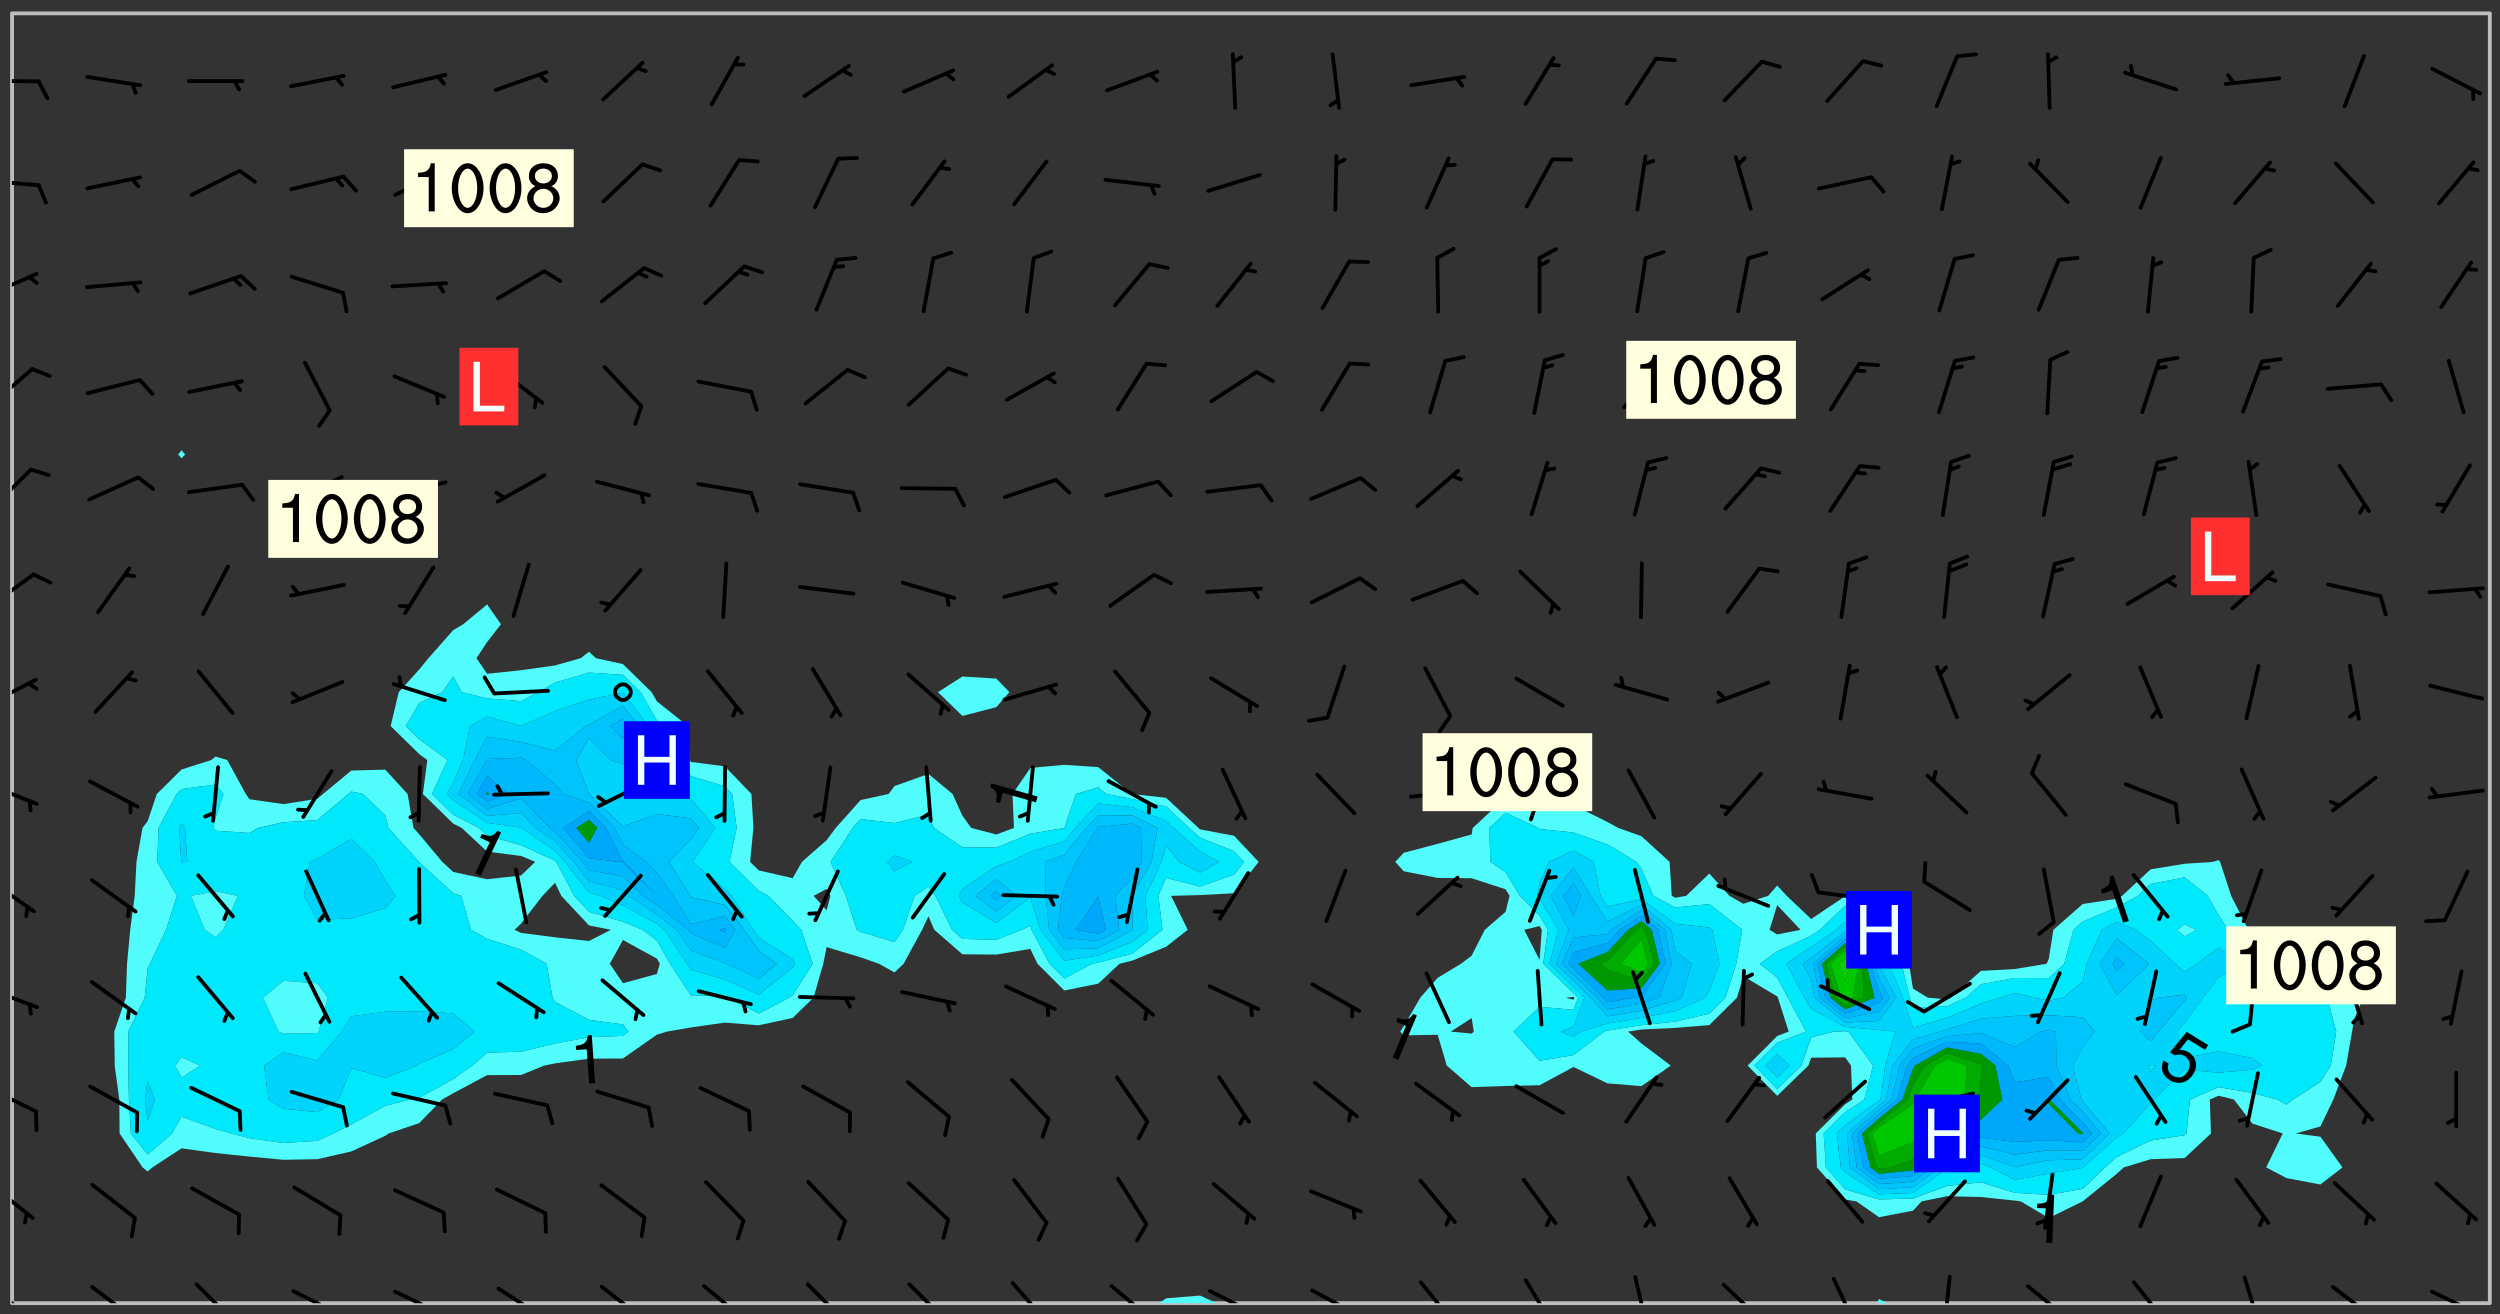 <svg xmlns="http://www.w3.org/2000/svg" role="img" xmlns:xlink="http://www.w3.org/1999/xlink" viewBox="142.45 309.95 326.84 171.84"><rect x="142.45" y="309.95" width="326.84" height="171.84" fill="#333333" stroke="none"/><defs><clipPath id="a"><path d="M144 311.672h1v168.656h-1zm0 0"/></clipPath><clipPath id="b"><path d="M144 311.672h324v168.656H144zm0 0"/></clipPath><clipPath id="c"><path d="M293 479h9v1.328h-9zm0 0"/></clipPath><clipPath id="d"><path d="M387 479h3v1.328h-3zm0 0"/></clipPath><clipPath id="e"><path d="M467 311.672h1v168.656h-1zm0 0"/></clipPath><clipPath id="f"><path d="M144 477h3v3.328h-3zm0 0"/></clipPath><clipPath id="g"><path d="M154 477h7v3.328h-7zm0 0"/></clipPath><clipPath id="h"><path d="M167 477h7v3.328h-7zm0 0"/></clipPath><clipPath id="i"><path d="M180 478h8v2.328h-8zm0 0"/></clipPath><clipPath id="j"><path d="M193 478h8v2.328h-8zm0 0"/></clipPath><clipPath id="k"><path d="M207 478h7v2.328h-7zm0 0"/></clipPath><clipPath id="l"><path d="M220 477h7v3.328h-7zm0 0"/></clipPath><clipPath id="m"><path d="M234 477h7v3.328h-7zm0 0"/></clipPath><clipPath id="n"><path d="M247 477h7v3.328h-7zm0 0"/></clipPath><clipPath id="o"><path d="M261 477h6v3.328h-6zm0 0"/></clipPath><clipPath id="p"><path d="M274 477h6v3.328h-6zm0 0"/></clipPath><clipPath id="q"><path d="M287 477h7v3.328h-7zm0 0"/></clipPath><clipPath id="r"><path d="M300 478h8v2.328h-8zm0 0"/></clipPath><clipPath id="s"><path d="M313 478h8v2.328h-8zm0 0"/></clipPath><clipPath id="t"><path d="M327 477h6v3.328h-6zm0 0"/></clipPath><clipPath id="u"><path d="M341 477h5v3.328h-5zm0 0"/></clipPath><clipPath id="v"><path d="M355 476h4v4.328h-4zm0 0"/></clipPath><clipPath id="w"><path d="M367 477h7v3.328h-7zm0 0"/></clipPath><clipPath id="x"><path d="M381 476h5v4.328h-5zm0 0"/></clipPath><clipPath id="y"><path d="M396 476h2v4.328h-2zm0 0"/></clipPath><clipPath id="z"><path d="M407 477h7v3.328h-7zm0 0"/></clipPath><clipPath id="A"><path d="M421 477h6v3.328h-6zm0 0"/></clipPath><clipPath id="B"><path d="M435 476h4v4.328h-4zm0 0"/></clipPath><clipPath id="C"><path d="M447 477h7v3.328h-7zm0 0"/></clipPath><clipPath id="D"><path d="M460 478h7v2.328h-7zm0 0"/></clipPath><clipPath id="E"><path d="M144 464h3v6h-3zm0 0"/></clipPath><clipPath id="F"><path d="M144 451h4v5h-4zm0 0"/></clipPath><clipPath id="G"><path d="M144 438h4v4h-4zm0 0"/></clipPath><clipPath id="H"><path d="M144 424h4v6h-4zm0 0"/></clipPath><clipPath id="I"><path d="M144 412h4v4h-4zm0 0"/></clipPath><clipPath id="J"><path d="M144 398h4v5h-4zm0 0"/></clipPath><clipPath id="K"><path d="M144 384h4v6h-4zm0 0"/></clipPath><clipPath id="L"><path d="M144 371h3v6h-3zm0 0"/></clipPath><clipPath id="M"><path d="M144 357h3v7h-3zm0 0"/></clipPath><clipPath id="N"><path d="M144 345h4v4h-4zm0 0"/></clipPath><clipPath id="O"><path d="M144 333h4v2h-4zm0 0"/></clipPath><clipPath id="P"><path d="M144 320h4v1h-4zm0 0"/></clipPath><g id="Q" clip-path="url(#clip1)"><path fill="#fff" fill-opacity="0" fill-rule="evenodd" d="M0 0h1000v1000H0zm0 0"/><path fill="#d3d3d3" fill-opacity="0" fill-rule="evenodd" d="M162.152 355.867l-.234.293.059.234.117.172.176.234.293.348.113.059.117-.172.059-.234.176-.176.465-.176h.699l.234.293.289.816.059.176.176.23.352.234.699.699.172.176.234.348.234.41.289.582.41.465.23.234.234.176.117.23.176.293.172 1.164v.234l.059.289.059.117.117.117.348.41.117.172.176.176.176.234.117.172.172.352.059.234.234.406.234-.059-.176.176-.059.93h-.582l-.234-.113-.348.113-.117.117-.059.293-.059.176-.117.172-.465.293-.059.234-.059.113v.645l.059.172v.41l.059.059v.406l.059.406.117.176.059.059.23.641-.059.293v.699l-.059.582v.234l-.059.23-.055.352v1.922l.055.117h.426l-.367.117-.023.352.891 1.168 1.742.539 1.34.359v.539l.09.809.535.715 1.52.27.891-.086.09 1.164.535.18 1.16-.18 2.055-.984 1.16-.363 1.879-.176 1.695-.18-.18.719-1.516.086-1.25.09-.805.27-1.074.809.27.719.535.898-.18.625-.266.809.266 1.078.625.898.805.18 1.25-.18-.266.723.098.504.055.293v.172l.059.293v.406l.176.117.352.117h.406l.293-.176.113-.117.059-.117.117-.23.059-.176.352-.465.23-.176.176-.059.176.059.059.176.117.988.055.469.059.172.117.234.176.059.816.059h.289l.117.234.059.406.059.352v1.105l.117.293.117.348.289.699.176.352.582.754.352.176.172.059.469.234.641.465.348.234.293.176.293.055.23.062.816.348.293.176.113.172.352.352.117.176.523.641v.289l.059.352v.348l.059.352.059.289.117.059.172.059h.176l.582.234.176.117.176.289.176.234.113.234.293.23.117.117v.41l.059.055.289.234.234.117.059.117.117.172.059.117.23.234.059.176.234.059.117.059-.117.113-.059.117v.117l-.117.293-.117.289v.582l.176.117.117.059.059.117.117.117.113.059.176.348.059.352.059.406v.176l-.059.176-.117.699v.172l.117.176.293.293h.406l.176.117.117.172.117.293v.234h-.527l-.23-.234h-.234l-.176.059-.059.699.059.348.117.176.176.41.117.23.289.469.176.055h.523l.234.059.758.641.059.293v.234l.059.059.23.348v.352l-.117.172v.293l.293.289.293.176.172.059.293.176.293.117.582.406.289.234.293.176.219.16.016.012.23.176.641.523.176.234.117.176.176.176.113.172v.641l.117.176.469.117.582.117.234.059.23.113.293.117.113.059.586.352.289.172.176.062.176.055.176.059.699.352.289.176.234.055.289.176.234.117.641.406.293.117.172.059.234.059.41.059.23.059.234.117.059.172-.41.176.469.059.059.293.113.234.176.055.234.059.176.059.406.117.641.234.117.172.059.234v.176l-.059.117-.059.406.234.234.117.059.348.117.641.23.176.117.289.117.176.176.234.465.582 1.105.176.176.348.176.176.117.352.117 1.047.523.234.059.465.113.293.059.465.176.758.582.234.234.348.465.176.176.289.234.816.699.293.176.289.289.293.176.293.289.695.641.176.176.293.234.289.234.469.289.641.582.348.234.234.293.348.348.352.465.934.992.348.406.117.176.234.059.113.117.645.176.23.113.234.059.293.176.23.117.934.699.406.406.234.176.406.176.234.117.816.348.348.234.234.117.293.289.23.117.758.352.352.172.23.059.293.117.234.059.871.176h.816l.469.23.172.059.875.699.465.117.293.059.176.059.23.059.469.059.348.059.352.059.406.059h.293l.172.059v.23l.176.176h.293l.348.059.352.059.699.117h.641l.465-.234.293-.176.172-.117.41-.172.289-.176.934-.465.469-.293.523-.293.465-.172.465-.176 1.051-.465.289-.117.41-.117.289-.117.527-.176 1.516-.699.582-.348.289-.059.293-.059.348-.117.875-.23.352-.117h.113l.234-.059.875-.234.234-.059h.812l.352-.059.816-.117.172-.059.352-.055.293-.059.23-.059.816-.176.176-.059h.348l.234-.059.465-.117.758-.172.234-.059h.348l.41-.117.289-.059 1.285-.059h.289l.41-.059.23-.059h.176l.875-.117h.406l.41-.117h.348l.352-.113.871-.059h1.75l1.047.289.41.117.289.117.352.117.289.117 1.051.172.289.059h.293l.293.059.172.059.41.059.172.059.117.059h.117l.117.059.352.059h.113l.41.066 1.922.395 1.926.395 1.52.449 1.695.719 2.145.805 1.605-.719 1.43-.805 1.16-1.078 1.25-.449 3.035-.719 1.875-.359 2.145-1.348 2.234-1.254 2.5-1.258 1.695-.449 1.785-.18 1.16-.27.625.539 1.34-.27.715-.988.984-1.344.445-.18.805-.359 1.875-.539 1.785-.449 1.25-.27 1.16-.09 1.699-.09 1.961-.27 1.25-.09h.539l.625-.09h.891l2.145-.18 2.41-.18 2.59-.09 1.695.18 1.609.09 1.43.359 1.16.719 1.875.988 1.16 1.527.266.715.629.09.355.898.535.539.535 1.527 1.074.359h.535l-.805.535.09 1.707.715 2.695.891.805.895.988.715 1.258 1.785.539 1.52-.18.355 1.344 1.609-.805.98-.539.27.27.316-.215.219-.145.801.449.449-.359h.355l.535-.27.539-.719.535-.27.625-.988 1.16.449.84.371 1.395.617 1.695-.18h1.605l1.785.09.18-1.707.535-1.344.805.27.492.848.402.406-.09.539v.359l.715.449.711-.27h1.43l.359.988.445 1.258.715 1.344 1.25.629 1.695.629.715-.18.18-.539.98-.09.449.359.086 1.258-.266.629-.535.18v.539l.715.984.266.539.984.988.801 1.078-.266.359-.09.898-.625 2.332-.355 2.066-.09 1.793-.18.719-.09.539v1.438l-.98 1.883-.359 1.707-.535.898-.805 1.168-.266.539 2.055 1.254.086.359-.355.539-.09-.18v.809l.09 1.438-.445.715-1.074.094-.266.715.535.898.805.719 1.16.809 1.34.27.445.359-.355.449-1.789-.09-1.25-.449-.715-.719-.625-.09-.176 3.59-.188 1.309h89.359V311.703h-55.27v49.082l.762.125 3.289.543 2.023 2.836v2.754l2.352.332 2.348.332h4.051l-1.379 4.16-2.023.707-2.023.703-.543.344-2.594 1.617-.188.117-2.023-2.078-.73-2.742-2.672-2.078-1.375-3.5-.066-.082-1.957-2.672 2.75-1.418v-49.082H294.422v91.414l.117.031.133.012.074.074.105.047.09.059.086.059.09.059.297.297.059.09.031.117.027.117.016.137-.031.117-.059.09-.059.086-.043.105-.047.102-.027.121v.145l.176.27.148.148.074.086.074.074.043.105.062.09.059.086.043.105.059.09.047.102.043.105.059.086.117.18.074.074.062.086.059.09.043.105.059.09.059.086.062.09.059.09.043.102.117.18.074.074.059.086.074.074.09.059.105.047h.148l.133-.016.133.016.102-.047.074-.074.047-.102-.016-.133v-.148l-.047-.105-.027-.117-.047-.102-.027-.121-.043-.102-.062-.09-.043-.102-.043-.105-.031-.117-.016-.133-.012-.137.086-.059.059-.086.121-.031.043.105.016.133v.117l.059.102.059.09.09.059.148.148.059.09.043.105-.012.102.086.059.105.047.086.059.09.059.074.074-.117.027-.105.047-.086.059-.074.074-.059.09-.062.086-.027.121-.047.102-.043.105-.031.117-.012.133-.016.133v.148l.027.117.047.105.043.102.059.09.074.074.09.059.074.074.09.059.059.09.043.105.047.102.117.031.133.016h.148l.117-.031.105.043.043.105.047.102.027.121L299.5 410l.027.117.031.121.027.117.105.043.102.047.133-.016.148.148.062.086.074.074.07.074.09.062.105.043.102.043.117.031.137.016.117-.031.074-.074.027-.117-.012-.133-.031-.121-.027-.117.043-.105h.117l.09.062.117.027h.148l.133.016h.148l.133.016.133-.016h.148l.133-.016.133-.012.137.012.117-.027.133-.016.191-.059-.059.176-.016.133-.027.121-.016.133-.059.086-.133.016-.105.047-.105.043-.117.031-.117.027-.266.031h-.148l-.133.016-.074.074.059.086.148.148.117.18.074.07.09.062.09.059.086.059.09.059.102.043.105.062.105.043.086.059.105.047.102.043.18.117.059.09-.043.102-.047.105.016.133.223.223.059.09.043.102.031.121.043.102.016.133.031.117.012.137.031.117.148.148.102.043.105.043.117.031.133.016.137.016h.117l.117-.031.09-.059.043-.105.047-.102.043-.105.031-.117.012-.133v-.148l-.012-.133-.016-.133-.031-.117-.043-.105-.047-.105-.043-.102-.043-.105-.016-.133.016-.133.027-.117.031-.117.027-.121.047-.102.09-.059.086-.062.074-.074.09-.059.223-.223.059-.086.074-.074.117-.18.059-.086v-.148l-.074-.074-.102-.047-.105-.043-.102-.043-.059-.09-.047-.105-.027-.117.09-.059.117-.031.102-.043.18-.117.148-.148.012-.133-.012-.105-.09-.059-.133.016h-.148l-.133.016-.133-.016-.121-.031-.086-.059-.074-.074-.059-.09-.062-.086-.117-.18-.059-.086.031-.121.086-.059.121-.031.059-.086v-.121l-.031-.117-.059-.09-.059-.086-.047-.105-.027-.117-.016-.133.059-.09.074-.074.09-.059.117-.18.074-.074.059-.086.148-.148.121-.031.133-.016.133.016.074.074.043.105.016.133-.031.117-.117.031-.133.012-.148.148-.043.105-.047.102-.027.121-.031.117v.148l.031.117.043.105.059.09.074.07.074.074.117.031.121.027.117-.027.133-.016h.117l.09.059.074.074.047.105.059.086.102.047.133.016.105.043.086.059-.012.105-.074.074-.18.117-.059.09-.09.059-.07.074-.074.074-.062.09-.027.117-.016.133.016.133-.016.133v.148l.016.133.027.117.031.121.074.074.09.059.086.059.09.059.117.031v.086l-.102.047-.09.059-.266.031-.117.027h-.148l-.105.043-.102.047-.059.09-.062.234-.012.133-.031.121-.016.133v.293l-.012.133.012.137.016.133.133.016.133.012.121.031.086.059.074.074.047.105.043.102.016.133v.445l-.016.133v.445l.031.266.027.117.016.133.031.117.086.211.031.266v.148l-.031.117-.027.117-.031.121-.027.117-.031.117-.031.121-.012.133-.016.133.09.059.117-.031.102.016.047.105-.031.266v.441l-.043.105-.047.105-.043.102-.043.105-.059.086-.031.121-.043.117-.031.117-.016.133.016.133.059.09.105.047.086.059.059.086-.012.137-.031.117-.043.102v.445l-.016.133v.148l-.031.117-.043.105-.027.117-.047.105-.043.102-.031.121-.027.117-.031.133-.031.117-.027.117-.043.105-.031.117-.031.121-.012.133-.016.133v.297l.027.117v.148l.047.398.027.117.059.09.121.031h.148l.133-.016.059.09v.117l-.059.09-.09.059-.102.043-.105.047-.09.059-.086.059-.137.016-.117-.031-.133-.016-.102.047-.062.086-.012.137-.016.133-.031.117-.027.117-.016.133-.031.121v.297l.016.133.031.117v.148l.012.133v.148l-.027.117-.047.102-.027.121-.031.117-.059.09-.074.074-.102.043-.105.047-.117.027-.121.031-.102-.047.059-.086.105-.047.027-.117.031-.117.027-.121.031-.117v-.148l.016-.133-.031-.117-.043-.105-.105.016-.074.074-.102.043-.09.062-.074.074-.043.102-.016.133-.031.117L304.25 426l-.031.117-.027.117-.031.121-.027.117-.031.117-.043.105-.09.059h-.09l-.117-.031-.031-.086.016-.137-.031-.117v-.148l-.012-.133v-.148l-.062-.234-.027-.121-.043-.102-.047-.105-.059-.086-.059-.09-.043-.105-.062-.086-.148-.148-.07-.074-.105-.047-.105-.043-.102-.043-.297-.297-.09-.074-.086-.059-.105-.043-.09-.062-.086-.059-.105-.043-.09-.059-.086-.062-.074-.07-.105-.047-.086-.059-.105-.043-.09-.062-.102-.043-.105-.043-.086-.059-.105-.047-.105-.043-.102-.047-.09-.059-.102-.043-.105-.043-.09-.062-.117-.027-.133-.016-.133.016H299.75l-.133.016-.117-.031-.09-.059-.074-.074-.09-.059-.102-.047h-.148l-.121-.027-.102-.043-.074-.074-.117-.18-.09-.059-.102-.043-.09-.062-.105-.043-.09-.059-.086-.059-.105-.047-.059-.086-.059-.09-.043-.105-.047-.102-.074-.074-.086-.059-.074-.074-.09-.059-.223-.223-.043-.105-.031-.266.105-.043h.145l.105.043.074.074.09.059.086.059.105.047.09.059.148.148.07.074.148.148.062.086.074.074.086.059.074.074.09.062.09.059.086.059.27.176.102.047.105.043.102.043.047-.074.059-.086.074-.074.07-.074.105.043.074.074.059.09.043.102.047.105.043.105.121.027.117-.027.074-.09.043-.105.059-.09.074-.074.105-.043.117-.027.133.012.09.059.148.148.059.09.043.105.047.102.043.105.043.102.105.047.105.043.133.016.086-.059.059-.09.074-.074.105-.043.117.027.105.047.102.043.105.043.102.047.18.117v.117l-.016.133.016.133.016.137.059.086.102.047.121.027.117.031h.148l.117-.031.059-.09.18-.117.059-.09.074-.074.059-.086.117-.18.18-.117.117.031.09.059.043.074-.016.133v.117l.09.059h.148l.133-.016.133-.012.266-.031.105-.043.117-.031.121-.027.074-.074.07-.074.062-.09-.016-.105-.047-.102-.102-.043-.105-.016-.117.027-.266.031h-.148l-.074-.074-.09-.059-.117-.031-.117-.027-.133-.016h-.148l-.133.016h-.297l-.105-.047-.148-.148-.043-.102-.059-.09.223-.223.086-.059.105-.043.117-.031.133-.016.133.016.137.016.102.043.133-.012.09-.062.102-.043.062-.09-.047-.102-.09-.059-.117-.031-.102-.043-.059-.09-.062-.09v-.117l.016-.133.105-.047.074-.07v-.121l-.09-.059-.031-.117.09-.059.074-.074.043-.105.059-.09.047-.102.016-.133v-.148l-.047-.105-.043-.102-.09-.059-.133-.016-.102-.043-.137-.016-.117-.031h-.445l-.133-.016-.133-.012-.133-.016-.117-.031h-.148l-.133-.016-.133-.012-.266-.031-.121-.043-.086-.059-.074-.074v-.148l.012-.133.105-.047.102-.043.133-.016h.152l.133-.016h.293l.121.031.102.043.09.059.234.062.121-.047.09-.059.102-.043.133-.016.105.043.102.047.133.012.121-.027h.145l.121-.031.117-.027.105-.047.074-.074.086-.059.148-.148.059-.086.047-.105.027-.117.016-.105-.102-.043-.09-.059-.117-.031-.105-.043-.09-.062-.074-.086-.074-.074-.102-.043-.105-.047-.102-.043-.059-.09-.047-.102-.086-.211-.062-.086-.059-.09-.074-.074-.086-.059h-.27l-.117.031-.09.059-.102.043-.133.016-.105-.016-.027-.117-.062-.09-.117-.031-.102-.043-.148-.148-.031-.117-.016-.105.074-.074.18-.117.117-.027.117-.031.137.016.102.043.105.043.102.047.105.043.117.031.133.016.117.027.133.016.105-.016.09-.059-.074-.074-.105-.043-.074-.074-.074-.09-.148-.148-.086-.059-.09-.059-.074-.074-.09-.059-.102-.047-.121-.027-.102-.047-.105-.043-.117-.031-.102-.043-.121-.031h-.148l-.117.031-.105.043-.086.062-.18.117-.086.059-.09.059-.105.047-.086.059-.105.043-.102.043-.105.047-.074.074-.059.09-.059.086-.047.105-.059.086-.074.074-.133-.012-.117-.031h-.117l-.074.074-.09.059-.074.074-.09.059-.086.059-.105.047-.102.043-.137.016-.102-.043-.148-.148-.105-.047h-.086l-.105.047-.102.043-.121.031-.117-.031-.074-.074v-.117l.031-.121.074-.07.059-.09.074-.074.117-.031.105-.043h.293l.133-.016.137-.016.102-.043.09-.059.102-.047.09-.059.133-.012.09.059.133.012.09-.059.086-.059.105-.043.09-.059.086-.062.09-.059.148-.148.059-.086.059-.09.105-.043.133-.016.117.027.121.031.059-.059.059-.09.031-.266.027-.117.105.012.133.016.102-.043.09-.059.059-.09.074-.074.059-.09.047-.102.012-.133-.012-.133-.047-.105-.148-.148-.059-.09-.059-.086-.043-.105v-.445l.016-.133v-.148l.012-.133-.059-.059-.09.059-.102-.043-.18-.117-.086-.059-.062-.09-.059-.09-.074-.074-.086-.059-.121.031-.102.012-.105.047-.086.059-.105.043-.148.148-.09.059-.086.059-.09.062-.105.043-.133.016v-.121l.105-.043.117-.031.074-.07.043-.105v-.148l-.027-.117-.148-.148-.133-.016h-.148l-.117.031-.105.043-.102.043-.09.062-.117.027-.074-.074.012-.133-.043-.102-.043-.105-.09-.059-.117.027-.121.031-.117.031-.102.043-.121.031-.102.043-.105.043-.09.059-.102.016v-.117l.016-.133-.059-.09-.074.043-.148.148-.059.09-.074.074-.047.105-.043.102-.074.074-.059.09-.074.074-.059.086-.074.074-.09.062-.074.07-.074.074-.102.016-.133.016-.105-.043v-.121l.148-.148.043-.102.059-.09.047-.102.043-.105.059-.09.031-.117.043-.102.031-.121.027-.117.047-.105.043-.102.043-.105.074-.07.09-.062.09-.059.102-.043h.297l.266-.031.105-.043-.074-.074-.117-.031-.105-.043-.09-.059-.102-.047-.09-.059-.102-.043-.105-.043-.09-.062-.086-.059-.105-.043-.102-.043-.121-.031-.117-.031-.102-.043L297.5 410.25l-.102-.043-.09-.059-.043-.105-.016-.133.102-.043.133-.016.137.016.133-.016.102-.043.059-.09.016-.105-.09-.059-.074-.074-.102-.043-.09-.059-.148-.148-.043-.105-.016-.133v-.293l-.059-.09-.09-.059-.074-.074-.043-.105-.031-.117-.059-.09-.074-.074-.117-.027-.074-.074-.09-.059-.09-.062-.086-.059-.074-.074-.059-.086-.047-.105-.086-.059-.148-.148-.195-.059-.133.016-.102.043-.074.074-.047.102-.043.105-.059.09-.059.086-.297.297-.09.059h-.086l-.062-.086-.043-.105.031-.117.059-.09.027-.117-.012-.133-.09-.062-.105.047-.117.027-.117.031-.27.176-.102.047-.117.027-.105.047-.09.059-.102.043-.059-.086-.047-.105.016-.133.047-.105.07-.074.074-.07.059-.09v-.148l-.043-.105h-.238l-.102.047-.031.117-.027.117-.031.121-.074.043-.133.016-.074-.047-.043-.102-.043-.105-.047-.102-.043-.105-.121.031-.102.043-.133.016-.117.031-.105.043-.09.059-.102.047-.121.027-.133.016-.102-.043-.059-.09-.047-.105-.043-.102-.043-.105v-.117l.059-.09.086-.059.18-.117.102-.047.105-.043.105-.059.102-.043.09-.062.102-.043.105-.059.102-.047.09-.059.105-.043.102-.043.09-.062.102-.043.137-.016.117.031.102.043.121.031.102.043.105.047.102.043.105.043.102.047.105.043.102.043.105.047.086.059.105.043.117.031.105.043.102.047.09.059.105.043.102.043.105.047.117.027.102.047.121.027h.148l.086-.059.016-.102.059-.09-.027-.117-.074-.074-.117-.18-.074-.074-.09-.074-.18-.117-.086-.059-.105-.043-.102-.047-.27-.176-.059-.09-.074-.074-.059-.09-.043-.102-.031-.117-.016-.137v-.562l-.012-.133-.016-.133-.031-.117-.016-.133-.012-.133-.031-.121-.223-.223-.059-.086-.016-.105.031-.117.133-.016v-91.414H172.992v1.453l-.059.234-.352 1.051-.172.523-.117.348-.176.41-.117.172-.234.293-.23.059h-.352l-.117.059-.23.406v.293l.117.176.23.23.117.234.641.758.293.465.176.234.23.352.234.348.641.816.176.465.172.41.117.695.176.469.117 1.398.059.465v.875l.117 1.047v4.781l-.059.465-.352 1.281-.176.523-.113.41-.352.93L172.934 336l-.234.582-.117.176-.172.348-.176.406-.352.816-.059.293-.113.293-.117.289-.059.176-.117.875-.059.406-.059.117-.059.176-.059.172-.23.527-.117.172v.234l-.117.234-.059.172-.176.586v.289l-.059.176v.293l-.059.113-.059.527v.172l-.055.234v2.621l-.176.816-.117.176-.176.234-.117.172-.113.234-.586.934-.23.289-.293.465-.176.234-.289.352-.352.699-.113.23-.176.41-.176.23-.406.527-.816.699-.293.172-.289.234-.176.117-.176.176-.523.406-.527.176-.172.176-.234.055-.641.176h-.758m12.211 31.023l-1.074.449.359.895 1.25-.715.445-.539-.98-.09"/><path fill="#d3d3d3" fill-opacity="0" fill-rule="evenodd" d="M201.508 416.598h-.895l.449.629.98.359.805-.09.445-.988-.176.09-.715-.355-.895.355m154.621 59.07l-.059-.523v-.293l.113-.293.059-.23.469-.469h.113l.117-.113.117-.059h.176l.234-.059h.348l.234.059.117.059.23.172.059.176.117.582v.293l-.117.176-.172.289-.176.176-.527.523-.23.234-.117.059h-.176l-.117-.059-.406-.293-.176-.117-.117-.059-.059-.113-.055-.117m6.641-10.957l-.059-.172v-1.109l.059-.172.176-.059.172-.059h.176l.234-.059.117.059.059.699-.059.172-.117.176-.117.059-.234.523-.113.059h-.234l-.059-.117m9.613-14.391l-.117-.176v-.699l.293-.875.117-.172.176-.352.113-.23.117-.293.352-.758.117-.23.172-.234h.176l.117-.059h.641l.117.059.234.234.172.113.352.293.117.117.113.176v.113l.117.059.117.117v.699l-.059.176v.23l-.059.176-.348 1.051-.117.23-.117.234-.117.059-.23.234-.641.289h-.875l-.41-.117-.641-.465"/><path fill="none" stroke="#bebebe" stroke-linecap="round" stroke-linejoin="round" stroke-miterlimit="10" stroke-width=".5" d="M467.957 311.695H144.027v168.625h323.93v-168.625"/><g clip-path="url(#a)"><path fill="#fff" fill-opacity="0" fill-rule="evenodd" d="M144 475.891v4.438h.004H144V311.672h.004H144v164.219"/></g><g clip-path="url(#b)"><path fill="#fff" fill-opacity="0" fill-rule="evenodd" d="M144.004 480.328V311.672h22.188v57.141l-.449.559.449.492.461-.492-.461-.559v-57.141h39.945v77.297l-3.125 2.594-1.312.773L198.461 396l-1.199 1.473-2.676 2.965-1.062 4.438 3.738 3.664 1.055.777-.578 4.438 3.961 3.867 1.121.57 3.316 3.098 4.438.566 1.844.773-1.844 1.781-4.438.492-4.438-.957-1.43-1.316-3.008-3.605-.75-.832-.773-4.438-2.918-3.184-4.438.121-3.695 3.062-.742.625-4.438.699-4.441-.637-.477-.688-2.43-4.438-1.531-.449-.555.449-3.883 1.234-3.234 3.203-1.203 3.551-.672.887-.789 4.438-.23 4.441-.586 4.438-.418 4.438-.156 4.438-1.512 4.438.059 4.441.605 4.438.039 4.438 3.004 4.438.656.527.625-.527 3.812-2.492 4.438.613 4.438.465 4.441.418 4.438-.078 4.438-1.012 4.438-2.043.43-.309 4.012-1.352 2.992-3.086 1.445-.816 4.438-2.371 4.438-.016 3.027-1.234 1.414-.289 4.438-.613 4.438-.023 4.438-3.113 1.301-.402 3.137-.543 4.441-.633 4.438.348 4.438-.957 2.73-2.652 1.273-4.438.434-2.172 4.438 1.336 2.387.836 2.055 1.137 1.191-1.137 2.414-4.438.832-1.77.766 1.77 3.672 3.203 4.438.039 4.441-.742.938 1.938 3.5 3.5 4.438-.895 2.789-2.605 1.648-.402 4.438-1.812 2.828-2.223-2.176-4.438 3.789-.102 4.438-.234 3.223-4.105-3.223-3.414-4.438-.836-.211-.188-4.23-3.938-4.438-.492-.043-.008-4.395-3.512-4.438-.301-4.438.41-2.332 3.402.191 4.438-2.301.859-3.293-.859-1.145-1.594-1.289-2.844-3.148-2.617-4.438 1.574-.773 1.043-3.668.797-3.246 3.641-1.191 1.602-3.227 2.836-1.211 2.129-4.438-1.012-1.129-1.117.43-4.438-.254-4.438-3.484-3.617-4.441-.574-.125-.246-.25-4.441-4.062-3.23-.691-1.207-3.746-3.668L220.348 396l-.895-.844-1.094.844-3.344.945-4.441.629-4.438.465L204.742 396l1.395-2.117 1.809-2.32-1.809-2.594v-77.297h62.137v86.723l-3.199 2.043 3.199 3.113 4.438-1.156 1.703-1.957-1.703-1.773-4.438-.27v-86.723h71.016v102.543l-4.305 3.977-.137.855-4.438 1.219-4.438 1.172-1.117 1.191 1.117 1.23 4.438.867 4.438.043 4.441 1.445.516.855-.516 2.086-2.719 2.352-1.723 3.391-1.387 1.047-3.051 1.84-2.273 2.598-2.164 3.742-.461.695.461.48 4.438-.062 1.188 4.023 3.25 2.82 4.441-.152 4.438-.102 4.438-2.383 4.438 2.141 4.441.359 3.84-2.684-3.84-2.895-1.742-1.547 1.742-.273 4.438-.211 4.438-.363 3.621-3.59.816-2.816 4.438 2.645.094.172 1.41 4.438-1.504.578-3.859 3.863 3.859 3.953 4.078-3.953.363-1.031 4.438-.039.773 1.07.172 4.438-.945.617-3.836 3.82.156 4.438 3.68 4.195 1.48.246 2.957 2.07 4.438-.855 1.129-1.215 3.309-.672 4.441.102 4.438.465.77.105 3.668 2.172 4.418-2.172.02-.004 4.441-3.598.922-.84 3.516-1.07 4.438-.152 3.445-3.215-.148-4.438 1.141-.496 2.012.496 2.426 3.152 3.957 1.285-2.168 4.438 2.652 1.395 4.438.84 2.887-2.234-2.887-4.016-3.223-.422 3.223-.918 1.695-3.52 1.668-4.438.781-4.441.293-1.664 1.156-2.773-1.156-1.535-4.438-2.867-.023-.035-4.414-3.863-4.441-.211-.531-.363-2.258-4.438-1.441-4.441-.207-.234-.723.234-3.715.246-4.438.73-3.734 3.465-.703.383-4.441.684-3.832 3.371-.605 3.797-.277.641-4.16.691-4.438.246-3.945 3.5-.496.227-2.504-.227-1.934-1.188-.523-3.25-3.914-3.879-.621-.559-3.816-4.383-4.438 2.973-3.199-3.027-1.242-1.348-1.18 1.348-3.258 1.039-1.805-1.039-2.633-2.914-3.023 2.914-1.414.25-.477-.25-.273-4.441-3.688-3.355-3.035-1.082-1.406-.773-4.438-2.215-4.438-.164-4.438-.824V311.672H467.996v168.656h-78.801l-1.086-.539-.297.539H301.5l-2.156-1.004-4.441.363-.906.641H144.004"/></g><path fill="#50fcfc" fill-rule="evenodd" d="M157.449 449.262l-.059-4.441 1.512-4.438.156-4.438.418-4.438.586-4.438.23-4.441.789-4.438.672-.887 1.203-3.551 3.234-3.203 3.883-1.234.555-.449v3.652l-4.438.582-.66.652-2.352 4.438-.16 4.438 2.566 4.441-1.426 4.438-2.121 4.438-.285.613-.383 3.824-2.152 4.438v4.441l.09 4.438.254 4.438 2.191 2.754 3.203-2.754 1.234-2.191 4.438 1.602 2.047.59 2.391.609 4.441.637 4.438-.293 2.086-.953 2.352-1.191 4.438-2.422 3.176-.824 1.266-.23 4.438-2.438 2.488-1.77 1.949-1.688 4.438-.133 4.441-1.062 4.438-.836 4.438-.168.73-.555-.73-.941-4.438-.598-4.438-2.348-.328-.551-.766-4.438-3.348-1.84-4.438-1.418-2.102-1.18-1.297-4.438-1.039-.336-4.438-4.055-.027-.051-3.996-4.438-.418-1.629-2.906-2.809-1.531-.316-.383.316-4.055 3.406-4.438.293-3.344.738-1.098.66-4.438-.289-.312-.371.312-1.262 1.047-3.176-1.047-1.234v-3.652l1.531.449 2.43 4.438.477.688 4.441.637 4.438-.699.742-.625 3.695-3.062 4.438-.121 2.918 3.184.773 4.438.75.832 3.008 3.605 1.43 1.316 4.438.957 4.438-.492 1.844-1.781-1.844-.773-4.438-.566-3.316-3.098-1.121-.57-3.961-3.867.578-4.438-1.055-.777-3.738-3.664 1.062-4.438 2.676-2.965L198.461 396l3.238-3.664 1.312-.773 3.125-2.594 1.809 2.594-1.809 2.32L204.742 396l1.395 2.039 4.438-.465 4.441-.629L218.359 396l1.094-.844v2.727l-4.438 1.297-2.152 1.258-2.289 1.176-4.438-.355-3.324-.82-1.113-2.074-1.41 2.074-3.027 1.414-1.766 3.023 1.766 1.73 3.688 2.711-2.039 4.438 2.789 2.719 3.367 1.719 1.07 1 4.438 1.266 4.441 2.008v2.891l-1.652 1.715-2.789 3.621-.863.816.863.406 4.441.574 4.438.48 2.859-1.461-2.859-.57-3.621-3.867-.816-1.715v-2.891l.148.164 2.336 4.441 1.953 2.086 4.438 1.297v2.387l-1.719 3.105 1.719 2.543 4.438-1.207.383-1.336-.383-.672-4.438-2.434v-2.387l2.559 1.055 1.879 1.418 1.711 3.02 2.727 4.125 4.441.09.508.223 3.93 2.07 3.98-2.07.457-.336 2.617-4.102-1.508-4.438-1.109-1.188-3.176-3.25-1.262-.652-3.824-3.789.938-4.438-.578-4.438-.973-1.008-4.441-1.336-1.082-2.094-2.445-4.441-.91-.723-2.129-3.715-2.309-2.258-4.438-.297v-2.727l.895.844 3.543.77 3.746 3.668.691 1.207 4.062 3.23.25 4.441.125.246 4.441.574 3.484 3.617.254 4.438-.43 4.438 1.129 1.117 4.438 1.012 1.211-2.129 3.227-2.836v6.375l-1.707.902 1.707 1.887.492-1.887-.492-.902v-6.375l1.191-1.602 3.246-3.641 3.668-.797.773-1.043 4.438-1.574 3.148 2.617 1.289 2.844 1.145 1.594 3.293.859 2.301-.859-.191-4.438 2.332-3.402 4.438-.41 4.438.301v2.641l-2.918.871-1.512 4.438-.008.008-4.438.746-4.441 1.812-4.438-.035-3.738-2.531-.699-1.762-4.438 1.121-4.441-.52-1.035 1.16-2.887 4.438 1.996 4.441 1.43 4.438.496.281 4.441 1.32 1.105-1.602 1.523-4.438 1.809-1.211.91 1.211 2.16 4.438 1.367 1.191 4.438.121 3.312-1.312 1.129-.52.16.52 2.348 4.438 1.93 1.926 3.66-1.926.777-.148 4.438-1.168 3.977-3.121-.547-4.438 1.008-2.34 4.441 1.133 4.438-1.566 1.309-1.668-1.309-1.387-4.438-1.781-1.43-1.27-3.012-2.805-4.438-.98-3.348-.652-1.09-.871v-2.641l4.395 3.512.043.008 4.438.492 4.23 3.938.211.188 4.438.836 3.223 3.414-3.223 4.105-4.438.234-3.789.102 2.176 4.438-2.828 2.223-4.438 1.812-1.648.402-2.789 2.605-4.438.895-3.5-3.5-.938-1.938-4.441.742-4.438-.039-3.672-3.203-.766-1.77-.832 1.77-2.414 4.438-1.191 1.137-2.055-1.137-2.387-.836-4.438-1.336-.434 2.172-1.273 4.438-2.73 2.652-4.438.957-4.438-.348-4.441.633-3.137.543-1.301.402-4.438 3.113-4.438.023-4.438.613-1.414.289-3.027 1.234-4.438.016-4.438 2.371-1.445.816-2.992 3.086-4.012 1.352-.43.309-4.438 2.043-4.438 1.012-4.438.078-4.441-.418-4.438-.465-4.438-.613-3.812 2.492-.625.527-.656-.527-3.004-4.438-.039-4.438-.605-4.438"/><path fill="#00e8fc" fill-rule="evenodd" d="M159.219 449.262v-4.441l2.152-4.438.383-3.824v14.703l-.359 2.438.359 2.742.934-2.742-.934-2.438V436.559l.285-.613 2.121-4.438 1.426-4.438-2.566-4.441.16-4.438 2.352-4.438.66-.652v4.539l-.324.551.281 4.438.043.062v25.488l-.812 1.082.812 1.566 2.398-1.566-2.398-1.082V422.691l.746-.062-.301-4.438-.445-.551v-4.539l4.438-.582 1.047 1.234-1.047 3.176-.312 1.262.312.371v7.906l-3.207.602 1.805 4.438 1.402.938 1.02-.938 1.883-4.438-2.902-.602v-7.906l4.438.289 1.098-.66 3.344-.738v20.742l-2.684 2.188 2.07 4.438.613.254 4.438-.059.164-.195 1.215-4.438-1.379-1.887-4.438-.301v-20.742l4.438-.293L188 413.754l.383-.316v6.152l-4.438 2.617-.996.422-.762 4.441 1.758 3.141 4.438-.203 4.438-1.312 1.363-1.625-1.363-1.996-1.379-2.445-3.059-3.039v-6.152l1.531.316 2.906 2.809.418 1.629 3.996 4.438.027.051v19.469l-4.441.059-4.438.605-1.266 2.008-3.172 3.754-4.438-1.059-2.527 1.746.582 4.438 1.945 1.199 4.438.453 2.773-1.652 1.664-4.09 4.438 1.25 4.117-1.598.324-.258 4.438-1.902 2.797-2.281-2.797-2.383-4.438-.289v-19.469l4.438 4.055 1.039.336 1.297 4.438 2.102 1.18 4.438 1.418 3.348 1.84.766 4.438.328.551 4.438 2.348 4.438.598.73.941-.73.555-4.438.168-4.438.836-4.441 1.062-4.438.133-1.949 1.688-2.488 1.77-4.438 2.438-1.266.23-3.176.824-4.438 2.422-2.352 1.191-2.086.953-4.438.293-4.441-.637-2.391-.609-2.047-.59-4.438-1.602-1.234 2.191-3.203 2.754-2.191-2.754-.254-4.438-.09-4.438"/><path fill="#00d4fc" fill-rule="evenodd" d="M161.754 456.441l-.359-2.742.359-2.438.934 2.438-.934 2.742"/><path fill="#50fcfc" fill-rule="evenodd" d="M166.191 448.18l-.812 1.082.812 1.566 2.398-1.566-2.398-1.082m0-78.316l-.449-.492.449-.559.461.559-.461.492"/><path fill="#00d4fc" fill-rule="evenodd" d="M166.148 422.629l-.281-4.438.324-.551.445.551.301 4.438-.746.062-.043-.062"/><path fill="#50fcfc" fill-rule="evenodd" d="M170.629 426.469l-3.207.602 1.805 4.438 1.402.938 1.02-.938 1.883-4.438-2.902-.602m8.879 11.727l-2.684 2.188 2.07 4.438.613.254 4.438-.059.164-.195 1.215-4.438-1.379-1.887-4.438-.301"/><path fill="#00d4fc" fill-rule="evenodd" d="M177.562 453.699l-.582-4.438 2.527-1.746 4.438 1.059 3.172-3.754 1.266-2.008 4.438-.605 4.441-.059 4.438.289 2.797 2.383-2.797 2.281-4.438 1.902-.324.258-4.117 1.598-4.438-1.25-1.664 4.09-2.773 1.652-4.438-.453-1.945-1.199m6.383-23.488l-1.758-3.141.762-4.441.996-.422 4.438-2.617 3.059 3.039 1.379 2.445 1.363 1.996-1.363 1.625-4.438 1.312-4.438.203"/><path fill="#00e8fc" fill-rule="evenodd" d="M197.262 406.605l-1.766-1.73 1.766-3.023 3.027-1.414 1.41-2.074 1.113 2.074 3.324.82 4.438.355 2.289-1.176 2.152-1.258 4.438-1.297 4.438.297V400.5l-4.438.914-4.438 1.496-4.441 1.953-4.438-1.246-2.25 1.258-.91 4.441-1.277 2.934-.832 1.504.832.812 4.438 2.969 4.438.605.051.051 4.391 3.012 1.285 1.426 3.152 4.008 1.484.434 2.953 1.258 4.438 2.402.992.777 2.934 4.438.512.773 4.441 1.293 4.438 1.977 4.438-3.559.309-.484-.309-.594-4.438-2.824-.699-1.02-2.852-4.438-.887-.883L233 422.629l2.969-4.438-3.203-3.824-4.438-.312-1.105-.301 1.105-.469 1.766-3.969-1.766-2.547-1.086-1.895-3.352-4.375v-2.32l2.309 2.258 2.129 3.715.91.723 2.445 4.441 1.082 2.094 4.441 1.336.973 1.008.578 4.438-.938 4.438 3.824 3.789 1.262.652 3.176 3.25 1.109 1.188 1.508 4.438-2.617 4.102-.457.336-3.98 2.07-3.93-2.07-.508-.223-4.441-.09-2.727-4.125-1.711-3.02-1.879-1.418-2.559-1.055-4.438-1.297-1.953-2.086-2.336-4.441-.148-.164-4.441-2.008-4.438-1.266-1.07-1-3.367-1.719-2.789-2.719 2.039-4.438-3.688-2.711"/><path fill="#00d4fc" fill-rule="evenodd" d="M201.699 414.566l-.832-.812.832-1.504 1.277-2.934.91-4.441 2.25-1.258 4.438 1.246 4.441-1.953 4.438-1.496 4.438-.914v1.711l-4.438 2.469-.496.195-3.941 3.203-4.441-1.137-4.438-.699-1.617 3.074-2.129 4.438 3.746 2.863 4.438-.379 1.891 1.953 2.551 1.75 2.426 2.688 2.012 2.562 4.438 1.133.754.746 3.684 2.441 2.551 1.996 1.887 2.715 4.441 1.645.168.078 4.27 1.996 2.352-1.996-2.352-1.688-1.883-2.75-2.555-3.254-4.441-1.008-.105-.176-2.746-4.441 2.852-2.938 1.047-1.5-1.047-1.25-4.438-.57-4.438 1.613-4.438-4.227-.012-.004-1.648-4.438 1.66-2.871 2.73 2.871 1.707.449 4.438-.055.176-.395-.176-.254-2.395-4.188-2.043-2.664V400.5l3.352 4.375 1.086 1.895 1.766 2.547-1.766 3.969-1.105.469 1.105.301 4.438.312 3.203 3.824L233 422.629l4.207 3.559.887.883 2.852 4.438.699 1.02 4.438 2.824.309.594-.309.484-4.438 3.559-4.438-1.977-4.441-1.293-.512-.773-2.934-4.438-.992-.777-4.438-2.402-2.953-1.258-1.484-.434-3.152-4.008-1.285-1.426-4.391-3.012-.051-.051-4.438-.605-4.438-2.969"/><path fill="#00c4fc" fill-rule="evenodd" d="M206.137 416.617l-3.746-2.863 2.129-4.438 1.617-3.074 4.438.699v2.07l-4.438.164-.074.141-2.469 4.438 2.543 1.945 4.438-1.367 3.727 3.859.715.488 3.562 3.949.875 1.113 4.438.762 2.594 2.566 1.844 1.219 4.109 3.219.328.473 4.441 1.867 1.371-2.34-1.371-1.746-4.441 1-2.27-3.691-2.168-3.02-1.395-1.422-3.043-2.285-1.098-2.152-3.34-3.312-3.367-1.125-1.07-1.246-3.762-3.191-.68-.305v-2.07l4.441 1.137 3.941-3.203.496-.195 4.438-2.469v1.715l-1.648.949 1.648 1.66.73-1.66-.73-.949v-1.715l2.043 2.664 2.395 4.188.176.254-.176.395-4.438.055-1.707-.449-2.73-2.871-1.66 2.871 1.648 4.438.012.004 4.438 4.227 4.438-1.613 4.438.57 1.047 1.25-1.047 1.5-2.852 2.938 2.746 4.441.105.176 4.441 1.008 2.555 3.254 1.883 2.75 2.352 1.688-2.352 1.996-4.27-1.996-.168-.078-4.441-1.645-1.887-2.715-2.551-1.996-3.684-2.441-.754-.746-4.438-1.133-2.012-2.562-2.426-2.688-2.551-1.75-1.891-1.953-4.438.379"/><path fill="#00b8fc" fill-rule="evenodd" d="M206.137 415.699l-2.543-1.945 2.469-4.438.074-.141v2.184l-1.344 2.395 1.344 1.023 2.734-1.023-2.734-2.395v-2.184l4.438-.164.68.305 3.762 3.191 1.07 1.246 3.367 1.125v1.117l-3.383 2.195 3.383 3.965 3.93.473.508.055 4.434 4.387h.008l-.004-.008-4.348-4.434-.09-.066-2.227-4.371-2.211-2.195v-1.117l3.34 3.312 1.098 2.152 3.043 2.285 1.395 1.422 2.168 3.02 2.27 3.691 4.441-1v1.504l-.746.242.746.32.188-.32-.188-.242v-1.504l1.371 1.746-1.371 2.34-4.441-1.867-.328-.473-4.109-3.219-1.844-1.219-2.594-2.566-4.438-.762-.875-1.113-3.562-3.949-.715-.488-3.727-3.859-4.438 1.367"/><path fill="#00a8fc" fill-rule="evenodd" d="M206.137 414.777l-1.344-1.023 1.344-2.395v2.145l-.141.25.141.105.285-.105-.285-.25v-2.145l2.734 2.395-2.734 1.023"/><path fill="#009800" fill-rule="evenodd" d="M206.137 413.859l-.141-.105.141-.25.285.25-.285.105"/><path fill="#fff" fill-opacity="0" fill-rule="evenodd" d="M210.574 430.691l-.863.816.863.406 4.441.574 4.438.48 2.859-1.461-2.859-.57-3.621-3.867-.816-1.715-1.652 1.715-2.789 3.621"/><path fill="#00a8fc" fill-rule="evenodd" d="M219.453 422.156l-3.383-3.965 3.383-2.195v1.121l-1.656 1.074 1.656 1.941 1.082-1.941-1.082-1.074v-1.121l2.211 2.195 2.227 4.371.09.066 4.348 4.434.004.008h-.008l-4.434-4.387-.508-.055-3.93-.473"/><path fill="#009800" fill-rule="evenodd" d="M219.453 420.133l-1.656-1.941 1.656-1.074 1.082 1.074-1.082 1.941"/><path fill="#fff" fill-opacity="0" fill-rule="evenodd" d="M223.891 432.84l-1.719 3.105 1.719 2.543 4.438-1.207.383-1.336-.383-.672-4.438-2.434"/><path fill="#00b8fc" fill-rule="evenodd" d="M223.891 406.535l-1.648-1.66 1.648-.949.73.949-.73 1.66"/><path fill="#00a8fc" fill-rule="evenodd" d="M237.207 431.828l-.746-.32.746-.242.188.242-.188.32"/><path fill="#fff" fill-opacity="0" fill-rule="evenodd" d="M250.52 426.168l-1.707.902 1.707 1.887.492-1.887-.492-.902"/><path fill="#00e8fc" fill-rule="evenodd" d="M253.031 427.07l-1.996-4.441 2.887-4.438 1.035-1.16 4.441.52v4.227l-.945.852.945 1.227 2.301-1.227-2.301-.852v-4.227l4.438-1.121.699 1.762 3.738 2.531 4.438.035 4.441-1.812 4.438-.746.008-.008 1.512-4.438 2.918-.871v2.105l-2.996 3.203-1.441 1.762-4.438 1.352-2.758 1.324-1.684.559-4.438 2.988-.48.895.48.871 4.438 2.68 4.441-3.355 1.309 4.242 3.129 4.043 4.438-.695 4.438-1.754 2.031-1.594-.312-4.438 2.109-4.441.609-2.18 1.699 2.18 2.742 1.398 2.5-1.398-2.5-1.367-3.453-3.07-.988-.918-4.438-1.797-4.438-.488v-2.105l1.09.871 3.348.652 4.438.98 3.012 2.805 1.43 1.27 4.438 1.781 1.309 1.387-1.309 1.668-4.438 1.566-4.441-1.133-1.008 2.34.547 4.438-3.977 3.121-4.438 1.168-.777.148-3.66 1.926-1.93-1.926-2.348-4.438-.16-.52-1.129.52-3.312 1.312-4.438-.121-1.367-1.191-2.16-4.438-.91-1.211-1.809 1.211-1.523 4.438-1.105 1.602-4.441-1.32-.496-.281-1.43-4.438"/><path fill="#00d4fc" fill-rule="evenodd" d="M259.398 423.855l-.945-1.227.945-.852 2.301.852-2.301 1.227"/><path fill="#50fcfc" fill-rule="evenodd" d="M268.273 403.551l-3.199-3.113 3.199-2.043 4.438.27 1.703 1.773-1.703 1.957-4.438 1.156"/><path fill="#00d4fc" fill-rule="evenodd" d="M268.273 427.941l-.48-.871.48-.895 4.438-2.988v1.633l-2.75 2.25 2.75 2.055 2.629-2.055-2.629-2.25v-1.633l1.684-.559 2.758-1.324 4.438-1.352 1.441-1.762 2.996-3.203v1.535l-1.559 1.668-2.879 3.512-2.426.926-.012 4.441.457 4.438 1.98 2.555 4.438-.145 4.438-2.344.086-.066-.078-4.438 2.52-4.441.797-4.438-3.324-1.641-4.438-.027v-1.535l4.438.488 4.438 1.797.988.918 3.453 3.07 2.5 1.367-2.5 1.398-2.742-1.398-1.699-2.18-.609 2.18-2.109 4.441.312 4.438-2.031 1.594-4.438 1.754-4.438.695-3.129-4.043-1.309-4.242-4.441 3.355-4.438-2.68"/><path fill="#00c4fc" fill-rule="evenodd" d="M272.711 429.125l-2.75-2.055 2.75-2.25v1.633l-.75.617.75.559.719-.559-.719-.617v-1.633l2.629 2.25-2.629 2.055"/><path fill="#00b8fc" fill-rule="evenodd" d="M272.711 427.629l-.75-.559.75-.617.719.617-.719.559"/><path fill="#00c4fc" fill-rule="evenodd" d="M279.609 431.508l-.457-4.438.012-4.441 2.426-.926 2.879-3.512 1.559-1.668 4.438.027v1.07l-4.438.438-.125.133-2.75 4.438-1.562 3.348-.324 1.094-.504 4.438.828 1.066 4.438.402 2.754-1.469-.547-4.438 2.23-2.281 1.23-2.16-.074-4.438-1.156-.57v-1.07l3.324 1.641-.797 4.438-2.52 4.441.078 4.438-.086.066-4.438 2.344-4.438.145-1.98-2.555"/><path fill="#00b8fc" fill-rule="evenodd" d="M281.59 432.574l-.828-1.066.504-4.438.324-1.094 1.562-3.348 2.75-4.438.125-.133v9.109l-2.957 4.34 2.957.527.988-.527-.988-4.34v-9.109l4.438-.438 1.156.57.074 4.438-1.23 2.16-2.23 2.281.547 4.438-2.754 1.469-4.438-.402"/><path fill="#00a8fc" fill-rule="evenodd" d="M286.027 432.035l-2.957-.527 2.957-4.34.988 4.34-.988.527"/><g clip-path="url(#c)"><path fill="#50fcfc" fill-rule="evenodd" d="M293.996 480.328l.906-.641 4.441-.363 2.156 1.004h-7.504"/></g><path fill="#50fcfc" fill-rule="evenodd" d="M325.973 423.859l-1.117-1.23 1.117-1.191 4.438-1.172 4.438-1.219.137-.855 4.305-3.977v1.992l-2.148 1.984.156 4.438 1.992 1.348 1.867 3.094 2.57 2.586v1.363l-2.012.488 2.012 3.945.289-3.945-.289-.488v-1.363l1.098 1.852-.625 4.438 3.965 3.859v.48l-.98.098.98.266.102-.266-.102-.098v-.48l.598.578-.598 1.582-4.438-.383-3.41 3.238 3.41 3.816 4.438-.75 3.988-3.066.449-.137 4.441-.703 4.438-.473 4.438-1.035 2.109-2.09 1.418-4.438.781-4.438-4.309-3.371-4.438.457-2.879-1.523-1.559-3.566-.652-.875-3.789-2.281-4.438-1.562-4.438-.449-.18-.145-4.258-1.984v-1.992l4.438.824 4.438.164 4.438 2.215 1.406.773 3.035 1.082 3.688 3.355.273 4.441.477.25 1.414-.25 3.023-2.914 2.633 2.914 1.805 1.039 3.258-1.039 1.18-1.348v2.562l-1.004 3.223 1.004.609 3.055-.609-3.055-3.223v-2.562l1.242 1.348 3.199 3.027 4.438-2.973 3.816 4.383.621.559 3.914 3.879.523 3.25 1.934 1.188 2.504.227.496-.227 3.945-3.5 4.438-.246 4.16-.691.277-.641.605-3.797 3.832-3.371 4.441-.684.703-.383 3.734-3.465 4.438-.73v1.77l-4.438.871-1.676 1.555-2.762 1.512-4.441 1.852-1.219 1.074-1.191 4.438-2.027 1.875-4.438-.008-4.438.809-1.988 1.762-2.453 1.125-4.438.16-.422-1.285-1.082-4.438-2.934-2.902-1.703-1.535-2.734-3.141-3.297 3.141-1.141.766-4.441 2.047-2.293 1.625 2.293 1.809 1.395 2.629 2.383 4.438-3.777 1.457-2.984 2.984 2.984 3.055 3.152-3.055 1.289-3.672 2.918-.77 1.52-.051.441.051 3.211 4.441-1.141 4.438-2.512 1.645-2.805 2.793.293 4.438 2.512 2.867 4.438 1.316 4.438-.113L396.984 465l4.441-.484 4.438 1.383 4.438.262 4.438-.785 2.93-2.801 1.512-1.363 4.438-2.152 4.438-.695.242-.227.461-4.438 3.734-1.625 4.438.77 3.242.855 1.199.668.848-.668 3.59-2.312 1.352-2.125.723-4.441-1.191-4.438-.883-.703L443.5 435.945l-2.129-1.863-4.441-.41-3.168-2.164-1.27-1.902-1.414-2.535-3.023-2.426V422.875l3.715-.246.723-.234.207.234 1.441 4.441 2.258 4.438.531.363 4.441.211 4.414 3.863.023.035 4.438 2.867 1.156 1.535-1.156 2.773-.293 1.664-.781 4.441-1.668 4.438-1.695 3.52-3.223.918 3.223.422 2.887 4.016-2.887 2.234-4.438-.84-2.652-1.395 2.168-4.438-3.957-1.285-2.426-3.152-2.012-.496-1.141.496.148 4.438-3.445 3.215-4.438.152-3.516 1.07-.922.84-4.441 3.598-.02.004-4.418 2.172-3.668-2.172-.77-.105-4.438-.465-4.441-.102-3.309.672-1.129 1.215-4.438.855-2.957-2.07-1.48-.246-3.68-4.195-.156-4.438 3.836-3.82.945-.617-.172-4.438-.773-1.07-4.438.039-.363 1.031-4.078 3.953-3.859-3.953 3.859-3.863 1.504-.578-1.41-4.438-.094-.172-4.438-2.645-.816 2.816-3.621 3.59-4.438.363-4.438.211-1.742.273 1.742 1.547 3.84 2.895-3.84 2.684-4.441-.359-4.438-2.141-4.438 2.383-4.438.102-4.441.152-3.25-2.82-1.188-4.023-4.438.062-.461-.48.461-.695 2.164-3.742 2.273-2.598 3.051-1.84 1.387-1.047v8.152l-2.73 1.77 2.73.258.289-.258-.289-1.77v-8.152l1.723-3.391 2.719-2.352.516-2.086-.516-.855-4.441-1.445-4.438-.043-4.438-.867"/><path fill="#fff" fill-opacity="0" fill-rule="evenodd" d="M334.848 443.051l-2.73 1.77 2.73.258.289-.258-.289-1.77"/><path fill="#00e8fc" fill-rule="evenodd" d="M337.297 422.629l-.156-4.438 2.148-1.984 4.258 1.984.18.145 4.438.449v2.34l-3.227 1.504-1.211 2.832-.309 1.609.309.312 2.449 4.125-1.148 4.438 4.562 4.438-1.426 3.773-1.633.664 1.633.715.93-.715 3.508-1.062 4.441-.723 4.438-.906 3.93-1.746.508-.945 1.324-3.492-.949-4.438-.375-.293-4.438-.496-4.438-3.211-4.441.957-.891-1.395-.918-4.441-2.629-1.504v-2.34l4.438 1.562 3.789 2.281.652.875 1.559 3.566 2.879 1.523 4.438-.457 4.309 3.371-.781 4.438-1.418 4.438-2.109 2.09-4.438 1.035-4.438.473-4.441.703-.449.137-3.988 3.066-4.438.75-3.41-3.816 3.41-3.238 4.438.383.598-1.582-.598-.578-3.965-3.859.625-4.438-1.098-1.852-2.57-2.586-1.867-3.094-1.992-1.348"/><path fill="#fff" fill-opacity="0" fill-rule="evenodd" d="M343.727 431.02l-2.012.488 2.012 3.945.289-3.945-.289-.488"/><path fill="#00d4fc" fill-rule="evenodd" d="M343.727 427.383l-.309-.312.309-1.609 1.211-2.832 3.227-1.504v2.242l-2.996 3.703 2.363 4.438-1.676 4.438 2.309 2.246 2.25 2.191 2.188 2.449 4.441-.742 4.438-1.34.824-.367 1.32-4.438-2.145-1.656-.539-2.781-3.898-3.281-4.441 2.227-2.16-3.383-2.277-3.703V421.125l2.629 1.504.918 4.441.891 1.395 4.441-.957 4.438 3.211 4.438.496.375.293.949 4.438-1.324 3.492-.508.945-3.93 1.746-4.438.906-4.441.723-3.508 1.062-.93.715-1.633-.715 1.633-.664 1.426-3.773-4.562-4.438 1.148-4.438-2.449-4.125"/><path fill="#00c4fc" fill-rule="evenodd" d="M347.531 431.508l-2.363-4.438 2.996-3.703v2.066l-1.324 1.637 1.324 2.656 1.004-2.656-1.004-1.637v-2.066l2.277 3.703 2.16 3.383 4.441-2.227v.719l-3.922 2.562-.52.551-4.438.461-1.48 3.426 1.48 1.441 3.078 2.996 1.359 1.523 4.441-.762 2.32-.762 1.629-4.438-.902-4.438-3.047-2.562v-.719l3.898 3.281.539 2.781 2.145 1.656-1.32 4.438-.824.367-4.438 1.34-4.441.742-2.188-2.449-2.25-2.191-2.309-2.246 1.676-4.438"/><path fill="#00b8fc" fill-rule="evenodd" d="M348.164 437.387l-1.48-1.441 1.48-3.426 4.438-.461.52-.551 3.922-2.562v.719l-2.824 1.844-1.617 1.73-4.438 1.195-.652 1.512.652.637 3.906 3.801.531.598 3.414-.598 1.027-.199 3.172-4.238-.98-4.438-2.191-1.844v-.719l3.047 2.562.902 4.438-1.629 4.438-2.32.762-4.441.762-1.359-1.523-3.078-2.996m0-7.66l-1.324-2.656 1.324-1.637 1.004 1.637-1.004 2.656"/><path fill="#fff" fill-opacity="0" fill-rule="evenodd" d="M348.164 440.285l-.98.098.98.266.102-.266-.102-.098"/><path fill="#00a8fc" fill-rule="evenodd" d="M348.164 436.582l-.652-.637.652-1.512 4.438-1.195 1.617-1.73 2.824-1.844v.719l-1.723 1.125-2.719 2.906-3.82 1.531 3.82 3.48 4.441-.281 2.395-3.199-1.059-4.438-1.336-1.125v-.719l2.191 1.844.98 4.438-3.172 4.238-1.027.199-3.414.598-.531-.598-3.906-3.801"/><path fill="#009800" fill-rule="evenodd" d="M352.602 439.426l-3.82-3.48 3.82-1.531 2.719-2.906 1.723-1.125v.719l-.625.406-3.816 4.082-.883.355.883.805 4.441 1.355 1.617-2.16-1.137-4.438-.48-.406v-.719l1.336 1.125 1.059 4.438-2.395 3.199-4.441.281"/><path fill="#00ac00" fill-rule="evenodd" d="M352.602 436.75l-.883-.805.883-.355 3.816-4.082.625-.406v1.676l-2.699 3.168 2.699 1.125.84-1.125-.84-3.168v-1.676l.48.406 1.137 4.438-1.617 2.16-4.441-1.355"/><path fill="#00c800" fill-rule="evenodd" d="M357.043 437.07l-2.699-1.125 2.699-3.168.84 3.168-.84 1.125"/><path fill="#00e8fc" fill-rule="evenodd" d="M374.793 452.316l-2.984-3.055 2.984-2.984v1.461l-1.52 1.523 1.52 1.559 1.609-1.559-1.609-1.523v-1.461l3.777-1.457-2.383-4.438-1.395-2.629-2.293-1.809 2.293-1.625 4.441-2.047 1.141-.766 3.297-3.141v2.07l-1.125 1.07-3.312 2.227-3.246 2.211 2.363 4.438.883 1.465 4.438 2.352 4.438.414 2.152.207-1.352 4.441-.609 4.438-.191.152-4.438 3.203-1.09 1.082.523 4.438.566.648 4.438 2.867 4.438-.184 4.438-3.145.777-.188 3.664-.457 1.289.457 3.148 1.637 4.438-.84 4.438-.719.082-.078 4.359-3.934.895-.504 3.543-3.996.41-.441 4.027-3.902 4.438.395 4.438-.391 1.266-.539-1.266-.988-4.438-.879-4.438.879-.98-3.453.98-1.16 2.41-3.277 2.027-2.652 3.219-1.785-3.219-2.105-2.836 2.105-1.602 1.078-1.227-1.078-3.211-3.016-1.977-1.422-2.461-1.047-1.941 1.047-1.973 4.438-.527 2.332-2.543 2.105-1.895.402-1.789-.402-2.648-.609-1.969.609-2.469.773-4.441 1.852-4.438 1.312-1.297-3.938-1.848-4.438-1.293-1.277-3.508-3.16-.93-1.07v-2.07l2.734 3.141 1.703 1.535 2.934 2.902 1.082 4.438.422 1.285 4.438-.16 2.453-1.125 1.988-1.762 4.438-.809 4.438.008 2.027-1.875 1.191-4.438 1.219-1.074 4.441-1.852 2.762-1.512 1.676-1.555 4.438-.871v6.176l-.949.688.949.844 1.52-.844-1.52-.688v-6.176l3.023 2.426 1.414 2.535 1.27 1.902 3.168 2.164 4.441.41 2.129 1.863 2.309 3.734.883.703 1.191 4.438-.723 4.441-1.352 2.125-3.59 2.312-.848.668-1.199-.668-3.242-.855-4.438-.77-3.734 1.625-.461 4.438-.242.227-4.438.695-4.438 2.152-1.512 1.363-2.93 2.801-4.438.785-4.438-.262-4.438-1.383-4.441.484-4.438 1.645-4.438.113-4.438-1.316-2.512-2.867-.293-4.438 2.805-2.793 2.512-1.645 1.141-4.438-3.211-4.441-.441-.051-1.52.051-2.918.77-1.289 3.672-3.152 3.055"/><path fill="#00d4fc" fill-rule="evenodd" d="M374.793 450.82l-1.52-1.559 1.52-1.523v1.461l-.059.062.059.059.066-.059-.066-.062v-1.461l1.609 1.523-1.609 1.559"/><path fill="#fff" fill-opacity="0" fill-rule="evenodd" d="M374.793 428.285l-1.004 3.223 1.004.609 3.055-.609-3.055-3.223"/><path fill="#00c4fc" fill-rule="evenodd" d="M374.793 449.32l-.059-.059.059-.062.066.062-.066.059"/><path fill="#00d4fc" fill-rule="evenodd" d="M378.352 440.383l-2.363-4.438 3.246-2.211 3.312-2.227 1.125-1.07v1.312l-4.438 3.441-1.105.754 1.105 2.062.418 2.375 4.02 3.246 4.438-.199 2.262-3.047-2.262-4.102-.109-.336-4.328-4.195v-1.312l.93 1.07 3.508 3.16 1.293 1.277 1.848 4.438 1.297 3.938 4.438-1.312 4.441-1.852 2.469-.773 1.969-.609 2.648.609 1.789.402v1.898l-4.438.074-4.438.371-4.441 1.375-.918.316-3.52 1-2.68 3.441-.848 4.438-.91.734-4.199 3.703.395 4.438 3.805 2.848 4.438-.254 3.52-2.594.918-1.09 4.441-.516 4.438 1.555 4.438-.887 4.438-.133 3.516-3.367-3.516-4.246-.188-.191-1.105-4.438 1.293-2.375 1.59-2.066-1.59-1.871-4.438-.266v-1.898l1.895-.402 2.543-2.105.527-2.332 1.973-4.438 1.941-1.047v2.156l-2.23 3.328 2.23 4.141 4.27-4.141-4.27-3.328v-2.156l2.461 1.047 1.977 1.422 3.211 3.016 1.227 1.078v2.965l-3.453.395-.984.371-1.367 4.066 1.367 1.289v3.086l-.301.066.301.852.668-.852-.668-.066v-3.086l1.016-1.289 3.422-4.051.281-.387-.281-.395v-2.965l1.602-1.078 2.836-2.105 3.219 2.105-3.219 1.785-2.027 2.652-2.41 3.277-.98 1.16.98 3.453 4.438-.879 4.438.879 1.266.988-1.266.539-4.438.391-4.438-.395-4.027 3.902-.41.441-3.543 3.996-.895.504-4.359 3.934-.082.078-4.438.719-4.438.84-3.148-1.637-1.289-.457-3.664.457-.777.188-4.438 3.145-4.438.184-4.438-2.867-.566-.648-.523-4.438 1.09-1.082 4.438-3.203.191-.152.609-4.438 1.352-4.441-2.152-.207-4.438-.414-4.438-2.352-.883-1.465"/><path fill="#00c4fc" fill-rule="evenodd" d="M379.234 438.008l-1.105-2.062 1.105-.754 4.438-3.441v.504l-4.164 3.691.852 4.438 3.312 2.676 4.438-.809 1.387-1.867-1.387-2.512-.629-1.926-3.809-3.691V431.75L388 435.945l.109.336 2.262 4.102-2.262 3.047-4.438.199-4.02-3.246-.418-2.375"/><path fill="#00b8fc" fill-rule="evenodd" d="M380.359 440.383l-.852-4.438 4.164-3.691v.504l-3.594 3.188.988 4.438 2.605 2.105 4.438-1.418.512-.688-.512-.922-1.152-3.516-3.285-3.188v-.504l3.809 3.691.629 1.926 1.387 2.512-1.387 1.867-4.438.809-3.312-2.676"/><path fill="#00a8fc" fill-rule="evenodd" d="M381.066 440.383l-.988-4.438 3.594-3.188v.508l-3.027 2.68 1.129 4.438 1.898 1.535 3.84-1.535-1.074-4.438-2.766-2.68v-.508l3.285 3.188 1.152 3.516.512.922-.512.688-4.438 1.418-2.605-2.105"/><path fill="#009800" fill-rule="evenodd" d="M381.773 440.383l-1.129-4.438 3.027-2.68v.504l-2.457 2.176 1.262 4.438 1.195.965 2.414-.965-.168-4.438-2.246-2.176v-.504l2.766 2.68 1.074 4.438-3.84 1.535-1.898-1.535"/><path fill="#00ac00" fill-rule="evenodd" d="M382.477 440.383l-1.262-4.438 2.457-2.176v.504l-1.887 1.672 1.398 4.438.488.395.984-.395.742-4.438-1.727-1.672v-.504l2.246 2.176.168 4.438-2.414.965-1.195-.965"/><path fill="#00c800" fill-rule="evenodd" d="M383.184 440.383l-1.398-4.438 1.887-1.672v1.008l-.75.664.75 2.223.684-2.223-.684-.664v-1.008l1.727 1.672-.742 4.438-.984.395-.488-.395"/><path fill="#10cc00" fill-rule="evenodd" d="M383.672 438.168l-.75-2.223.75-.664.684.664-.684 2.223"/><path fill="#00c4fc" fill-rule="evenodd" d="M384.305 462.574l-.395-4.438 4.199-3.703.91-.734.848-4.438 2.68-3.441 3.52-1 .918-.316 4.441-1.375 4.438-.371 4.438-.074v1.898l-1.055.238-3.383 2.008-4.438-1.812-4.441.395-4.438 1.637-1.723 2.215-1.09 4.438-1.625 1.312-3.539 3.125.629 4.438 2.91 2.176 4.438-.32 2.52-1.855 1.918-2.277 4.441-.48 4.438 1.07 4.438-.562 4.438.078 2.363-2.266-2.363-2.855-1.582-1.582-1.863-4.438-.066-4.441-.926-.238v-1.898l4.438.266 1.59 1.871-1.59 2.066-1.293 2.375 1.105 4.438.188.191 3.516 4.246-3.516 3.367-4.438.133-4.438.887-4.438-1.555-4.441.516-.918 1.09-3.52 2.594-4.438.254-3.805-2.848"/><path fill="#00b8fc" fill-rule="evenodd" d="M385.199 462.574l-.629-4.438 3.539-3.125 1.625-1.312 1.09-4.438 1.723-2.215 4.438-1.637v.742l-4.438 2.125-.766.984-1.328 4.438-2.344 1.895-2.883 2.543.867 4.438 2.016 1.508 4.438-.391 1.516-1.117 2.922-3.469 4.441-.438 4.438.582 4.438-.238 4.438.285 1.215-1.16-1.215-1.465-2.977-2.973-1.461-2.934-4.438.668-.867-2.172-3.57-2.883-4.441-.227v-.742l4.441-.395 4.438 1.812 3.383-2.008 1.055-.238.926.238.066 4.441 1.863 4.438 1.582 1.582 2.363 2.855-2.363 2.266-4.438-.078-4.438.562-4.438-1.07-4.441.48-1.918 2.277-2.52 1.855-4.438.32-2.91-2.176"/><path fill="#00a8fc" fill-rule="evenodd" d="M386.094 462.574l-.867-4.438 2.883-2.543 2.344-1.895 1.328-4.438.766-.984 4.438-2.125v.746l-4.172 2.363-.266.418-1.375 4.02-3.062 2.473-2.227 1.965 1.109 4.438 1.117.84 4.438-.461.512-.379 3.621-4.438.305-.23 4.441-1.566 2.793-2.641-.91-4.438-1.883-1.52-4.441-.844v-.746l4.441.227 3.57 2.883.867 2.172 4.438-.668v2.797l-.422.137.422.57 3.824 3.867.613.059.062-.059-.062-.074-4.367-4.363-.07-.137v-2.797l1.461 2.934 2.977 2.973 1.215 1.465-1.215 1.16-4.438-.285-4.438.238-4.438-.582-4.441.438-2.922 3.469-1.516 1.117-4.438.391-2.016-1.508"/><path fill="#009800" fill-rule="evenodd" d="M386.992 462.574l-1.109-4.438 2.227-1.965 3.062-2.473 1.375-4.02.266-.418 4.172-2.363v.742l-2.855 1.621-1.582 2.52-.656 1.918-3.781 3.055-1.566 1.383 1.344 4.438.223.168 1.504-.168 2.934-1.094 2.48-3.344 1.957-1.469 4.086-2.969.355-2.863.191-1.574-.191-.156-4.441-1.465v-.742l4.441.844 1.883 1.52.91 4.438-2.793 2.641-4.441 1.566-.305.23-3.621 4.438-.512.379-4.438.461-1.117-.84"/><path fill="#00ac00" fill-rule="evenodd" d="M387.887 462.574l-1.344-4.438 1.566-1.383 3.781-3.055.656-1.918 1.582-2.52 2.855-1.621v.746l-1.539.875-2.641 4.438-.258.652-4.438 2.98-.91.805.91 2.879 4.438-1.766.828-1.113 3.609-2.711 2.379-1.727.152-4.438-2.531-.875v-.746l4.441 1.465.191.156-.191 1.574-.355 2.863-4.086 2.969-1.957 1.469-2.48 3.344-2.934 1.094-1.504.168-.223-.168"/><path fill="#00c800" fill-rule="evenodd" d="M388.109 461.016l-.91-2.879.91-.805 4.438-2.98.258-.652 2.641-4.438 1.539-.875 2.531.875-.152 4.438-2.379 1.727-3.609 2.711-.828 1.113-4.438 1.766"/><g clip-path="url(#d)"><path fill="#50fcfc" fill-rule="evenodd" d="M387.812 480.328l.297-.539 1.086.539h-1.383"/></g><path fill="#009800" fill-rule="evenodd" d="M410.301 454.27l-.422-.57.422-.137.07.137 4.367 4.363.062.074-.062.059-.613-.059-3.824-3.867"/><path fill="#00c4fc" fill-rule="evenodd" d="M419.18 440.086l-2.23-4.141 2.23-3.328v2.516l-.543.812.543 1.012 1.039-1.012-1.039-.812v-2.516l4.27 3.328-4.27 4.141"/><path fill="#00b8fc" fill-rule="evenodd" d="M419.18 436.957l-.543-1.012.543-.812 1.039.812-1.039 1.012"/><path fill="#00c4fc" fill-rule="evenodd" d="M423.617 446.109L422.25 444.82l1.367-4.066.984-.371 3.453-.395.281.395-.281.387-3.422 4.051-1.016 1.289"/><path fill="#00e8fc" fill-rule="evenodd" d="M423.617 449.195l-.301.066.301.852.668-.852-.668-.066"/><path fill="#50fcfc" fill-rule="evenodd" d="M428.055 430.82l-.949.688.949.844 1.52-.844-1.52-.688"/><g clip-path="url(#e)"><path fill="#fff" fill-opacity="0" fill-rule="evenodd" d="M467.996 480.328H468V311.672h-.004H468v168.656h-.004"/></g><path fill="#fff" fill-opacity="0" fill-rule="evenodd" d="M320.852 448.66l5.391 2.25 3.84-9.191-5.391-2.25-3.84 9.191"/><path fill-rule="evenodd" d="M327.215 442.508l.469.195-2.426 5.812-.727-.305 1.73-4.145-1.281-.535.215-.512.543.156.25.047.246.008.242-.055.242-.125.246-.219.25-.324"/><path fill="#fff" fill-opacity="0" fill-rule="evenodd" d="M417.559 433.359l5.531-1.875-3.195-9.434-5.535 1.875 3.199 9.434"/><path fill-rule="evenodd" d="M418.262 424.539l.484-.164 2.02 5.961-.746.254-1.441-4.254-1.312.449-.18-.527.508-.242.223-.133.191-.156.145-.199.098-.254.039-.324-.027-.41"/><path fill="#fff" fill-opacity="0" fill-rule="evenodd" d="M406.676 474.125l5.84.227.387-9.953-5.84-.227-.387 9.953"/><path fill-rule="evenodd" d="M410.488 466.141l.512.02-.246 6.289-.785-.031.172-4.484-1.387-.055.023-.555.559-.043.254-.043.234-.082.211-.133.18-.203.152-.289.121-.391"/><path fill="#fff" fill-opacity="0" fill-rule="evenodd" d="M200.875 424.422l5.289 2.484 4.234-9.02-5.289-2.48-4.234 9.016"/><path fill-rule="evenodd" d="M207.5 418.551l.457.219-2.672 5.695-.715-.332 1.91-4.066-1.258-.59.234-.5.535.176.254.059.242.02.246-.043.246-.117.254-.207.266-.312"/><path fill="#fff" fill-opacity="0" fill-rule="evenodd" d="M278.754 418.445l1.605-5.613-9.574-2.742-1.609 5.617 9.578 2.738"/><path fill-rule="evenodd" d="M271.902 412.848l.141-.492 6.051 1.734-.215.754-4.316-1.234-.383 1.336-.535-.152.094-.559.016-.254-.023-.246-.078-.234-.156-.227-.242-.215-.352-.211"/><path fill="#fff" fill-opacity="0" fill-rule="evenodd" d="M216.391 453.664l5.828-.414-.707-9.938-5.828.418.707 9.934"/><path fill-rule="evenodd" d="M219.305 445.309l.508-.035.445 6.277-.781.055-.32-4.477-1.387.098-.039-.555.555-.102.246-.074.223-.105.195-.156.156-.219.121-.305.078-.402"/><path fill="#fff" fill-opacity="0" fill-rule="evenodd" d="M421.848 450.691l6.758 4.137 5.32-8.691L427.168 442l-5.32 8.691"/><path fill-rule="evenodd" d="M428.328 444.859l2.801 1.715-.387.633-2.25-1.379-1.141 1.418.281-.02.301.027.32.094.344.172.262.191.246.25.207.301.152.348.082.387.008.211-.016.219-.043.227-.074.234-.102.238-.137.25-.262.359-.305.305-.348.238-.383.164-.41.078-.211.008-.219-.02-.223-.043-.223-.066-.23-.098-.227-.125-.379-.277-.289-.293-.199-.312-.125-.328-.051-.336.008-.348.066-.348.109-.348.672.41-.055.242-.02.23.012.219.043.207.078.191.113.176.148.16.188.137.281.145.277.082.273.027.262-.035.254-.094.242-.16.223-.227.211-.293.121-.234.082-.254.043-.266-.004-.273-.062-.266-.125-.254-.195-.234-.27-.207-.309-.145-.297-.055-.328.016-.406.07-.594-.363 2.184-2.68"/><g clip-path="url(#f)"><path fill="none" stroke="#000" stroke-linecap="round" stroke-linejoin="round" stroke-miterlimit="10" stroke-width=".5" d="M146.602 482.691l-5.203-4.723"/></g><g clip-path="url(#g)"><path fill="none" stroke="#000" stroke-linecap="round" stroke-linejoin="round" stroke-miterlimit="10" stroke-width=".5" d="M160.117 482.445l-5.605-4.234"/></g><g clip-path="url(#h)"><path fill="none" stroke="#000" stroke-linecap="round" stroke-linejoin="round" stroke-miterlimit="10" stroke-width=".5" d="M173.121 482.805l-4.984-4.953"/></g><g clip-path="url(#i)"><path fill="none" stroke="#000" stroke-linecap="round" stroke-linejoin="round" stroke-miterlimit="10" stroke-width=".5" d="M187.086 481.898l-6.285-3.141"/></g><g clip-path="url(#j)"><path fill="none" stroke="#000" stroke-linecap="round" stroke-linejoin="round" stroke-miterlimit="10" stroke-width=".5" d="M200.43 481.844l-6.34-3.031"/></g><g clip-path="url(#k)"><path fill="none" stroke="#000" stroke-linecap="round" stroke-linejoin="round" stroke-miterlimit="10" stroke-width=".5" d="M213.527 482.234l-5.902-3.812"/></g><g clip-path="url(#l)"><path fill="none" stroke="#000" stroke-linecap="round" stroke-linejoin="round" stroke-miterlimit="10" stroke-width=".5" d="M226.668 482.48l-5.555-4.301"/></g><g clip-path="url(#m)"><path fill="none" stroke="#000" stroke-linecap="round" stroke-linejoin="round" stroke-miterlimit="10" stroke-width=".5" d="M239.914 482.566l-5.418-4.473"/></g><g clip-path="url(#n)"><path fill="none" stroke="#000" stroke-linecap="round" stroke-linejoin="round" stroke-miterlimit="10" stroke-width=".5" d="M253.004 482.812l-4.969-4.969"/></g><g clip-path="url(#o)"><path fill="none" stroke="#000" stroke-linecap="round" stroke-linejoin="round" stroke-miterlimit="10" stroke-width=".5" d="M266.332 482.801l-4.996-4.941"/></g><g clip-path="url(#p)"><path fill="none" stroke="#000" stroke-linecap="round" stroke-linejoin="round" stroke-miterlimit="10" stroke-width=".5" d="M279.461 482.977l-4.621-5.293"/></g><g clip-path="url(#q)"><path fill="none" stroke="#000" stroke-linecap="round" stroke-linejoin="round" stroke-miterlimit="10" stroke-width=".5" d="M293.168 482.578l-5.402-4.496"/></g><g clip-path="url(#r)"><path fill="none" stroke="#000" stroke-linecap="round" stroke-linejoin="round" stroke-miterlimit="10" stroke-width=".5" d="M306.914 481.918l-6.266-3.176"/></g><g clip-path="url(#s)"><path fill="none" stroke="#000" stroke-linecap="round" stroke-linejoin="round" stroke-miterlimit="10" stroke-width=".5" d="M320.188 482l-6.184-3.344"/></g><g clip-path="url(#t)"><path fill="none" stroke="#000" stroke-linecap="round" stroke-linejoin="round" stroke-miterlimit="10" stroke-width=".5" d="M332.617 483.066l-4.41-5.473"/></g><g clip-path="url(#u)"><path fill="none" stroke="#000" stroke-linecap="round" stroke-linejoin="round" stroke-miterlimit="10" stroke-width=".5" d="M345.539 483.34l-3.625-6.02"/></g><g clip-path="url(#v)"><path fill="none" stroke="#000" stroke-linecap="round" stroke-linejoin="round" stroke-miterlimit="10" stroke-width=".5" d="M357.852 483.746l-1.621-6.836"/></g><g clip-path="url(#w)"><path fill="none" stroke="#000" stroke-linecap="round" stroke-linejoin="round" stroke-miterlimit="10" stroke-width=".5" d="M372.922 482.73l-5.129-4.805"/></g><g clip-path="url(#x)"><path fill="none" stroke="#000" stroke-linecap="round" stroke-linejoin="round" stroke-miterlimit="10" stroke-width=".5" d="M385.164 483.508l-2.984-6.359"/></g><g clip-path="url(#y)"><path fill="none" stroke="#000" stroke-linecap="round" stroke-linejoin="round" stroke-miterlimit="10" stroke-width=".5" d="M396.621 483.824l.73-6.988"/></g><g clip-path="url(#z)"><path fill="none" stroke="#000" stroke-linecap="round" stroke-linejoin="round" stroke-miterlimit="10" stroke-width=".5" d="M413.031 482.543l-5.457-4.43"/></g><g clip-path="url(#A)"><path fill="none" stroke="#000" stroke-linecap="round" stroke-linejoin="round" stroke-miterlimit="10" stroke-width=".5" d="M425.812 483.074l-4.391-5.488"/></g><g clip-path="url(#B)"><path fill="none" stroke="#000" stroke-linecap="round" stroke-linejoin="round" stroke-miterlimit="10" stroke-width=".5" d="M437.961 483.688l-2.059-6.719"/></g><g clip-path="url(#C)"><path fill="none" stroke="#000" stroke-linecap="round" stroke-linejoin="round" stroke-miterlimit="10" stroke-width=".5" d="M453.043 482.453l-5.594-4.25"/></g><g clip-path="url(#D)"><path fill="none" stroke="#000" stroke-linecap="round" stroke-linejoin="round" stroke-miterlimit="10" stroke-width=".5" d="M466.73 481.848l-6.336-3.035"/></g><g clip-path="url(#E)"><path fill="none" stroke="#000" stroke-linecap="round" stroke-linejoin="round" stroke-miterlimit="10" stroke-width=".5" d="M146.746 469.203l-5.492-4.379"/></g><path fill="none" stroke="#000" stroke-linecap="round" stroke-linejoin="round" stroke-miterlimit="10" stroke-width=".5" d="M145.949 468.566l-.227 1.207m14.367-.605l-5.551-4.309m5.551 4.309l-.418 2.418m14.027-2.863l-6.141-3.418m6.141 3.418l-.047 2.453m13.301-2.348l-6.016-3.629m6.016 3.629l-.133 2.449m13.637-2.801l-6.391-2.926m6.391 2.926l.145 2.449m13.133-2.375l-6.32-3.074m6.32 3.074L213.824 471m12.879-1.883l-5.629-4.207m5.629 4.207l-.371 2.426m13.328-2.016L234.754 464.5m4.906 5.027l-.75 2.34m14.023-2.301l-4.828-5.105m4.828 5.105l-.781 2.324m14.266-2.496l-5.168-4.762m5.168 4.762l-.617 2.375m13.473-1.957l-4.246-5.598m4.246 5.598l-1.031 2.227m14.086-2.047l-3.727-5.957m3.727 5.957l-1.227 2.125m15.352-2.82l-5.344-4.566m4.566 3.902l-.27 1.199m14.945-1.496l-6.512-2.645m5.562 2.262l.125 1.219m13.133.543l-4.496-5.402m3.84 4.617l-.461 1.133m14.262-.215l-4.156-5.668m3.551 4.844l-.531 1.105m14.07-.039l-3.395-6.152m2.902 5.258l-.672 1.027m14.574-.188l-3.586-6.043m3.066 5.164l-.637 1.047m14.953-.512l-4.547-5.355m13.234 5.285l4.707-5.215m-4.023 4.457l-1.191-.301m15.691 1.93l.969-6.957m-.828 5.945l-1.152.422m13.465.355l2.691-6.488m14.059 6.07l-4.18-5.652m3.574 4.828l-.527 1.109m14.93-.715l-5.141-4.793m4.395 4.094l-.316 1.188m14.414-.527l-5.211-4.715m4.453 4.027l-.301 1.191"/><g clip-path="url(#F)"><path fill="none" stroke="#000" stroke-linecap="round" stroke-linejoin="round" stroke-miterlimit="10" stroke-width=".5" d="M147.148 455.258l-6.297-3.117"/></g><path fill="none" stroke="#000" stroke-linecap="round" stroke-linejoin="round" stroke-miterlimit="10" stroke-width=".5" d="M147.148 455.258l.07 2.453m13.168-2.309l-6.145-3.41m6.145 3.41l-.043 2.453m13.449-2.629l-6.328-3.055m6.328 3.055l.098 2.453m13.422-2.98l-6.734-2.004m6.734 2.004l.484 2.406m12.887-2.621l-6.848-1.57m6.848 1.57l.641 2.371m12.68-2.395l-6.859-1.523m6.859 1.523l.656 2.363m12.586-2.086l-6.711-2.078m6.711 2.078l.461 2.41m12.668-1.934l-6.34-3.031m6.34 3.031l.105 2.449m13.109-2.258l-6.141-3.418m6.141 3.418l-.047 2.453m12.98-1.895l-5.375-4.531m5.375 4.531l-.52 2.398m13.547-2.102l-4.801-5.129m4.801 5.129l-.793 2.324m13.699-1.992l-3.984-5.789m3.984 5.789l-1.129 2.176m14.406-2.148l-3.906-5.844m3.336 4.992l-.578 1.082m15.25-.953L314.355 451.5m4.684 3.758l-.23 1.207m14.438-.691l-5.672-4.148m4.848 3.543l-.172 1.215m14.523-.938l-6.098-3.492m18.344-1.156l-3.957 5.805m3.383-4.961l1.219.133m12.766-.914l-4.145 5.676m3.539-4.848l1.215.172m8.016 4.188l5.23-4.695m7.273 3.125l6.855-1.559M394.559 454.25l-.805-.926m14.102 2.895l4.895-5.043m-4.184 4.312l-1.18-.344m18.168 1.484l-3.875-5.863m3.309 5.012l-.586 1.078m11.816.285l1.426-6.883m-1.219 5.879l-1.176.344m17.328-.152l-4.664-5.258m3.984 4.492l-.43 1.148m12.094.5v-7.027m0 6.008l-1.086.574"/><g clip-path="url(#G)"><path fill="none" stroke="#000" stroke-linecap="round" stroke-linejoin="round" stroke-miterlimit="10" stroke-width=".5" d="M147.285 441.625l-6.57-2.484"/></g><path fill="none" stroke="#000" stroke-linecap="round" stroke-linejoin="round" stroke-miterlimit="10" stroke-width=".5" d="M146.332 441.266l.152 1.215m13.684-.043l-5.703-4.105m4.871 3.508l-.164 1.215m13.719.016l-4.523-5.375m3.867 4.594l-.457 1.141m13.734.098l-3.133-6.289m2.676 5.375l-.711 1m15.258-.609l-4.68-5.242m3.996 4.48l-.422 1.152m15.035-1.109l-5.91-3.801m5.051 3.246l-.102 1.223m14-.297l-5.359-4.547m4.578 3.887l-.262 1.199m15.086-1.957l-6.816-1.711m5.824 1.461l.297 1.191m14.113-1.703l-7.023-.188m6.004.16l.547 1.102m13.715-.434l-6.875-1.469m5.875 1.258l.336 1.18m13.73-.227l-6.379-2.953m5.449 2.523l.07 1.227m13.707-.051l-5.441-4.445m4.648 3.801l-.238 1.203m14.805-1.289l-6.363-2.98m5.438 2.547l.062 1.223m14.051-.539l-6.105-3.484m5.215 2.977l-.035 1.227m12.66.73l-2.945-6.379m14.543-.316l.492 7.008m11.965-6.84l2.207 6.672m-1.887-5.699l.852-.887m13.332-.262l-.172 7.023m.148-6l1.098-.551m8.984 1.527l6.344 3.023m-5.422-2.582l-.055-1.227m12.613 4.117l6.012-3.641m-6.012 3.641l-2.105-1.254m17.004 2.648l2.844-6.426m-2.43 5.488l-1.223.09m14.801 1.066l1.488-6.867m-1.27 5.867l-1.184.336m14.695.73l.66-6.996m-.66 6.996l-2.266.941m16.934-1.078l-2.047-6.723m1.75 5.742l-.867.867m12.758.195l1.398-6.887m-1.195 5.883l-1.176.352"/><g clip-path="url(#H)"><path fill="none" stroke="#000" stroke-linecap="round" stroke-linejoin="round" stroke-miterlimit="10" stroke-width=".5" d="M146.871 429.094l-5.742-4.051"/></g><path fill="none" stroke="#000" stroke-linecap="round" stroke-linejoin="round" stroke-miterlimit="10" stroke-width=".5" d="M146.035 428.504l-.152 1.219m14.289-.605l-5.711-4.098m4.879 3.5l-.164 1.215m13.723.02l-4.535-5.371m3.875 4.59l-.457 1.137m13.629.152l-2.93-6.387m2.504 5.457l-.746.977m13.043.273l-.043-7.027m.035 6.004l-1.078.582m15.059.375l-1.355-6.895m11.664 6.078l4.656-5.262m-3.977 4.496l-1.195-.285m18.371 1.148l-4.426-5.457m3.781 4.664l-.477 1.129m10.754.125l2.941-6.379m-2.516 5.453l-1.223.066m13.523.516l4.117-5.691m14.77 2.941l-7.027-.191m6.004.164l.547 1.098m9.582 2.277l1.391-6.887m-1.188 5.887l-1.176.348m13.129.195l3.711-5.969m-3.172 5.098l-1.223-.082m17.102-5.316l-2.496 6.57M333 424.691l-5.18 4.754m4.426-4.062l1.156.41m11.598-2l-2.547 6.551m2.176-5.598l1.219-.145m10.332-.938l1.727 6.809m9.188-4.711l6.523 2.613m-5.574-2.234l-.129-1.219m12.273 1.699l6.969.895m-6.969-.895l-.867-2.293m14.684.887l5.965 3.707m-5.965-3.707l.164-2.449m16.781 7.758l-1.297-6.91m1.297 6.91l-1.918 1.531m16.809-2.266l-4.449-5.441m3.805 4.648l-.473 1.133m11.055.258l2.309-6.637m-1.973 5.672l-1.211.188m12.984.062l4.719-5.207m-4.031 4.449l-1.191-.301m14.695 1.641l2.969-6.371m-2.969 6.371l-2.453.129"/><g clip-path="url(#I)"><path fill="none" stroke="#000" stroke-linecap="round" stroke-linejoin="round" stroke-miterlimit="10" stroke-width=".5" d="M147.266 415.051l-6.531-2.594"/></g><path fill="none" stroke="#000" stroke-linecap="round" stroke-linejoin="round" stroke-miterlimit="10" stroke-width=".5" d="M146.316 414.672l.133 1.219m13.969-.488l-6.207-3.297m5.305 2.816v1.227m10.781 1.102l.664-6.996m-.566 5.98l-1.133.469m12.84.043l3.688-5.984m-3.152 5.113l-1.223-.078m15.766 1.469l.164-7.023m-.141 6l-1.098.551m10.957-2.953l7.023-.172m-6 .145l-.602-1.066m13.262 2.574l6.289-3.133m-5.375 2.676l-1-.711m16.508 3.113l.074-7.027m-.062 6.008l-1.09.562m13.93.422l1.004-6.953m-.859 5.941l-1.152.414m15.109.621l-.57-7.004m.488 5.988l-1.035.66m13.812.352l.668-6.992m-.57 5.977l-1.133.469m17.77-1.266l-6.168-3.367m5.27 2.875l-.012 1.227m12.621.766l-2.965-6.371m2.535 5.445l-.738.98m15.434-.703l-4.863-5.07m19.242 2.18l-6.992.707m17.953-3.676l-2.281 6.648m1.949-5.68l1.211-.195m9.609-.531l3.371 6.164m9.316-.438l4.625-5.289m-3.949 4.52l-1.195-.277m12.691-2.223l6.914 1.246m-5.91-1.062l-.375-1.168m13.59-.809l5.105 4.832m-4.363-4.129l.328-1.18m12.578.168l4.438 5.449m-4.438-5.449l.953-2.258m17.855 6.262l-6.547-2.559m6.547 2.559l.281 2.438m11.18-.5l-2.84-6.43m2.426 5.492l-.758.965m10.281-1.105l5.574-4.277m-4.766 3.656l-1.117-.508m12.926-.559l6.969-.902m-5.957.773l-.711-1"/><g clip-path="url(#J)"><path fill="none" stroke="#000" stroke-linecap="round" stroke-linejoin="round" stroke-miterlimit="10" stroke-width=".5" d="M147.121 398.828l-6.242 3.223"/></g><path fill="none" stroke="#000" stroke-linecap="round" stroke-linejoin="round" stroke-miterlimit="10" stroke-width=".5" d="M146.215 399.297l1.008.699m12.48-2.133l-4.777 5.152m4.082-4.402l1.188.312m8.211-1.207l4.445 5.441m7.836-1.406l6.516-2.633m-5.566 2.25l-.941-.789m13.215-1.203l6.699 2.117m-5.723-1.809l-.227-1.207m12.406 2.137l7.02-.355m-7.02.355l-1.262-2.105m19.109 1.926l-.02-.199-.059-.191-.094-.176-.461-.379-.191-.055-.199-.023-.199.023-.191.055-.461.379-.094.176-.059.191-.02.199.02.199.059.191.094.18.461.375.191.059.199.02.199-.02.191-.059.461-.375.094-.18.059-.191.02-.199m14.504 2.73l-4.426-5.457m3.781 4.664l-.477 1.129m14.031-.051l-3.617-6.027m3.09 5.148l-.633 1.051m15.305-.863l-5.273-4.645m4.504 3.969l-.281 1.191m15.102-3.82l-6.746 1.965m5.766-1.68l.855.879m12.309 2.523l-4.48-5.414m4.48 5.414l-.938 2.27m15.016-3.152l-6.008-3.645m5.133 3.113l-.07 1.223m10.152.82l2.207-6.672m-2.207 6.672l-2.418.414m18.473-.641l-3.273-6.219m3.273 6.219l-1.379 2.027m16.09-3.359l-6.062-3.551m12.969.809l6.754 1.93m-5.773-1.648l-.254-1.199m12.68 3.125l6.57-2.484m-5.613 2.125l-.922-.809m17.168-3.535l-1.203 6.922m1.027-5.914l1.164-.383m10.43-.43l2.59 6.531m-2.215-5.582l.797-.934m10.719 5.477l5.438-4.453m-4.645 3.805l-1.133-.473m17.73 2.137l-2.715-6.48m2.32 5.535l-.777.953m13.918-6.672l-1.574 6.848m14.691.039l-1.176-6.93m1.004 5.922l-.973.75m17.281-2.359l-6.82-1.695"/><g clip-path="url(#K)"><path fill="none" stroke="#000" stroke-linecap="round" stroke-linejoin="round" stroke-miterlimit="10" stroke-width=".5" d="M146.836 385.051l-5.672 4.145"/></g><path fill="none" stroke="#000" stroke-linecap="round" stroke-linejoin="round" stroke-miterlimit="10" stroke-width=".5" d="M146.836 385.051l2.211 1.07m10.312-1.855l-4.086 5.715m3.492-4.883l1.215.16m12.285-1.242l-3.273 6.215M180.5 387.82l6.891-1.395m-5.887 1.191l-.781-.949m14.684 3.438l3.707-5.965m-3.168 5.098l-1.223-.082m14.848 1.332l2.012-6.73m10 6.012l4.617-5.293M222.254 389l-1.195-.277m15.945 1.91l.402-7.016m16.602 3.938l-6.973-.863m20.168 1.434l-6.734-2.004m5.754 1.711l.246 1.203m14.09-2.766l-6.816 1.707m5.824-1.461l.824.914m12.945-2.332l-5.738 4.051m5.738-4.051l2.191 1.105m11.762.711l-7.016.418m5.996-.355l.637 1.047m13.332-2.473l-6.285 3.145m6.285-3.145l2 1.422m11.461-1.086l-6.578 2.473m6.578-2.473l1.84 1.621m10.707 2.062l-5.039-4.895m4.305 4.184l-.34 1.18m11.926-6.43l-.113 7.027m15.453-6.344l-4.164 5.66m4.164-5.66l2.43.355m9.293-1.004l-.977 6.957m.977-6.957l2.305-.84m-2.445 1.852l1.152-.418m12.188-.609l-.746 6.988m.746-6.988l2.277-.914m-2.387 1.93l2.277-.914m11.527-.039l-1.508 6.863m1.508-6.863l2.363-.66m-2.582 1.66l1.18-.332m14.633.988l-6.062 3.551m5.18-3.035l1.047.645m12.734-1.73l-5.23 4.691m4.469-4.008l1.152.422m13.738 2l-6.859-1.52m6.859 1.52l.656 2.363m12.734-3.387l-7.008.527m5.988-.453l.656 1.039"/><g clip-path="url(#L)"><path fill="none" stroke="#000" stroke-linecap="round" stroke-linejoin="round" stroke-miterlimit="10" stroke-width=".5" d="M146.5 371.34l-5 4.938"/></g><path fill="none" stroke="#000" stroke-linecap="round" stroke-linejoin="round" stroke-miterlimit="10" stroke-width=".5" d="M146.5 371.34l2.344.734m11.676.289l-6.406 2.891m6.406-2.891l1.938 1.5m11.652-.539l-6.961.969m6.961-.969l1.441 1.988m11.582-2.98l-6.375 2.953m5.449-2.523l.977.738m6.652 1.102l6.848-1.586m-5.852 1.355l-.805-.926m13.484 2.086l6.125-3.445m-5.234 2.941l-1.031-.66m19.918.332l-6.797-1.781m5.809 1.523l.281 1.191m14.086-1.238l-6.926-1.172m6.926 1.172l.777 2.328m12.543-2.359l-6.938-1.109m6.938 1.109l.797 2.32m12.562-2.832l-7.023-.086m7.023.086l1.129 2.18m12-3.355l-6.652 2.262m6.652-2.262l1.789 1.684m11.598-1.453l-6.793 1.805m6.793-1.805l1.668 1.797m11.734-1.332l-6.973.871m6.973-.871l1.414 2.008m11.652-2.938l-6.473 2.734m6.473-2.734l1.906 1.551m10.824-2.488l-5.305 4.609m4.535-3.938l1.145.438m11.324-2.164l-2.07 6.715m1.77-5.734l1.203-.234m12.246-.793l-1.738 6.809m1.738-6.809l2.387-.578m-2.641 1.57l1.195-.289m13.832.07l-4.656 5.266m4.656-5.266l2.387.574m-3.062.191l1.191.285m12.402-1.352l-3.863 5.867m3.863-5.867l2.445.227m-3.004.625l1.219.117m11.27-1.508l-1.09 6.945m1.09-6.945l2.316-.801m-2.477 1.812l1.16-.402m12.422-.59l-1.305 6.906m1.305-6.906l2.344-.73m-2.531 1.734l2.34-.73m11.398-.219l-1.777 6.797m1.777-6.797l2.391-.566m-2.648 1.555l1.195-.285m10.977-.781l1.027 6.953m-.879-5.941l.988-.727m14.602 6.141l-3.82-5.898m3.266 5.039l-.594 1.074m10.762-.145l3.586-6.043m-3.066 5.164l-1.223-.055"/><g clip-path="url(#M)"><path fill="none" stroke="#000" stroke-linecap="round" stroke-linejoin="round" stroke-miterlimit="10" stroke-width=".5" d="M146.668 358.207l-5.336 4.57"/></g><path fill="none" stroke="#000" stroke-linecap="round" stroke-linejoin="round" stroke-miterlimit="10" stroke-width=".5" d="M146.668 358.207l2.285.898m11.77.527l-6.812 1.723m6.812-1.723l1.648 1.816m11.703-1.652l-6.887 1.395M173.07 360l.781.945m11.711 2.668l-3.234-6.238m3.234 6.238l-1.395 2.02m16.34-3.797l-6.492-2.688m5.547 2.297l.117 1.223m13.691-.047l-5.59-4.258m4.777 3.641l-.199 1.211m13.934-.16l-4.805-5.125m4.805 5.125l-.789 2.324m15.152-4.219l-6.898-1.336m6.898 1.336l.719 2.348m11.891-5.207l-5.492 4.383m5.492-4.383l2.254.973m10.902-1.16L261.25 362.871m5.172-4.758l2.312.816m11.48-.156l-6.129 3.441m5.238-2.941l1.031.664m11.977-2.422l-3.73 5.957m3.73-5.957l2.445.172m11.949.891l-5.891 3.828m5.891-3.828l2.148 1.188m10.027-2.285l-3.613 6.027m3.613-6.027l2.453.125m10.051-.48l-1.992 6.738m1.992-6.738l2.406-.492m10.609.418l-1.395 6.887m1.395-6.887l2.355-.699m-2.559 1.699l1.18-.348m13.895.094l-4.504 5.391m4.504-5.391l2.402.508m10.121-1.008l-2.922 6.391m2.922-6.391l2.449-.145m-2.875 1.074l1.227-.07m12.918-.641l-3.727 5.957m3.727-5.957l2.449.172m-2.992.695l1.227.086m11.809-1.332l-2.082 6.711m2.082-6.711l2.414-.457m-2.715 1.434l1.203-.227m11.574-.902L410.098 364m.406-7.016l2.23-1.023m11.973 1.191l-2.184 6.68m2.184-6.68l2.418-.422m-2.734 1.395l1.207-.211m12.578-.707l-2.488 6.57m2.488-6.57l2.434-.309m-2.797 1.266l1.219-.156m14.719 2.195l-7.004.578m7.004-.578l1.324 2.066m7.516-5.152l1.945 6.754"/><g clip-path="url(#N)"><path fill="none" stroke="#000" stroke-linecap="round" stroke-linejoin="round" stroke-miterlimit="10" stroke-width=".5" d="M147.215 345.762l-6.43 2.832"/></g><path fill="none" stroke="#000" stroke-linecap="round" stroke-linejoin="round" stroke-miterlimit="10" stroke-width=".5" d="M146.281 346.172l.961.762m13.574-.066l-7 .621m5.98-.531l.668 1.027m13.488-1.949l-6.645 2.285m6.645-2.285l1.793 1.676m-2.762-1.344l.898.84m13.414 1.02l-6.703-2.098m6.703 2.098l.453 2.41m13.02-3.668l-7.016.418m5.992-.355l.641 1.047m13.223-2.676l-6.066 3.551m6.066-3.551l2.086 1.289M226.648 345l-5.516 4.355M226.648 345l2.246.984m-3.051-.352l1.125.492m12.793-1.355l-5.113 4.82m5.113-4.82l2.324.785m-3.066-.086l1.16.395m11.664-1.941l-2.645 6.512m2.645-6.512l2.441-.25m-2.828 1.199l1.223-.125m11.793-1.023l-1.273 6.91m1.273-6.91l2.34-.742m10.785.711l-.895 6.973m.895-6.973l2.297-.863m12.82 1.652l-4.5 5.398m4.5-5.398l2.402.5m10.848-.555l-4.367 5.504m3.73-4.703l1.207.223m12.309-1.32l-3.496 6.098m3.496-6.098l2.453.082m9.051-.547l.129 7.027m-.129-7.027l2.145-1.191m11.234 1.191v7.027m0-7.027l2.164-1.152m-2.164 2.176l1.082-.578m12.785-.402l-1.102 6.941m1.102-6.941l2.32-.797m11.105.816l-1.328 6.902m1.328-6.902l2.348-.719m13.27 2.285l-5.93 3.77m5.066-3.223l1.066.605m11.145-2.637l-1.996 6.738m1.996-6.738l2.406-.488m11.227.602l-2.633 6.512m2.633-6.512l2.441-.258m9.906.02l-.699 6.992m.598-5.977L425 344.234m12.094-.566l-.324 7.02m.324-7.02l2.219-1.051m13.102 1.793l-4.332 5.535m3.699-4.73l1.211.215m12.531-1.168l-3.922 5.832m3.352-4.984l1.219.129"/><g clip-path="url(#O)"><path fill="none" stroke="#000" stroke-linecap="round" stroke-linejoin="round" stroke-miterlimit="10" stroke-width=".5" d="M147.5 334.168l-7-.609"/></g><path fill="none" stroke="#000" stroke-linecap="round" stroke-linejoin="round" stroke-miterlimit="10" stroke-width=".5" d="M147.5 334.168l.957 2.262m12.297-3.281l-6.879 1.43m5.879-1.223l.785.945m13.23-2.012l-6.281 3.148m6.281-3.148l2.004 1.418m11.586-.668l-6.828 1.648m6.828-1.648l1.629 1.836m-2.621-1.598l.812.918m13.223-1.902l-6.285 3.141m6.285-3.141l2 1.422m10.812-2.172l-5.281 4.641m5.281-4.641l2.297.867m10.926-.965l-5.094 4.836m5.094-4.836l2.328.777m10.305-1.336l-3.73 5.953m3.73-5.953l2.449.172m10.523-.363L249 337.031m3.043-6.336l2.449-.098m11.445.449l-4.203 5.633m3.59-4.812l1.215.184m12.734-.988l-4.246 5.602m18.93-2.398l-6.98-.805m5.965.688l.449 1.141m13.746-2.461l-6.715 2.07m16.746-4.547l-.145 7.023m.125-6.004l1.094-.551m13.602-.164l-2.863 6.414m2.445-5.48l1.223-.086m12.766-.723l-3.375 6.164m3.375-6.164l2.453.031m9.707-.422l-1.062 6.945m.906-5.934l1.156-.406m10.809-.508l1.949 6.75m-1.668-5.77l.883-.852m16.559 2.504l-6.867 1.484m6.867-1.484l1.582 1.875m8.969-4.582l-1.34 6.898m1.145-5.895l1.172-.359m9.211.293l4.918 5.02m-4.203-4.289l.371-1.168m16.016-.305l-2.656 6.508m16.934-5.918l-4.582 5.328m3.914-4.555l1.199.27m8.066-.922l4.852 5.086m13.148-5.234l-4.516 5.383m3.859-4.602l1.199.258"/><g clip-path="url(#P)"><path fill="none" stroke="#000" stroke-linecap="round" stroke-linejoin="round" stroke-miterlimit="10" stroke-width=".5" d="M147.512 320.594l-7.023-.09"/></g><path fill="none" stroke="#000" stroke-linecap="round" stroke-linejoin="round" stroke-miterlimit="10" stroke-width=".5" d="M147.512 320.594l1.125 2.18m12.148-1.676L153.844 320m5.934.938l.398 1.16m13.969-1.551h-7.027m6.004 0l.574 1.086m13.695-1.766L180.5 321.23m5.891-1.168l.773.953m13.512-1.285l-6.832 1.637m5.84-1.398l.812.918m13.391-1.508l-6.625 2.34m5.664-2l.902.828m12.633-2.395l-5.141 4.793m4.391-4.098l1.16.402m12.055-1.766l-3.441 6.129m2.941-5.238l1.227.027m13.777.172l-5.816 3.945m4.969-3.371l1.086.574m13.395-.566l-6.453 2.785m5.512-2.383l.961.77M280 318.488l-5.695 4.117m4.863-3.516l1.102.539m13.492-.301l-6.59 2.438m5.629-2.082l.918.816m9.906-3.461l.312 7.02m-.266-6l1.055-.621m12.789 6.598l-.84-6.977m.719 5.961l-1.008.703m17.496-3.715l-6.945 1.082m5.934-.926l.738.98m11.949-3.594l-3.664 5.996m3.129-5.125l1.227.074m12.715-.887l-3.848 5.879m3.848-5.879l2.445.223m11.383.184l-4.875 5.062m4.875-5.062l2.359.676m10.871-.75l-4.707 5.215m4.707-5.215l2.383.594m9.918-1.234l-2.676 6.496m2.676-6.496l2.441-.242m9.426-.023l.223 7.023m-.191-6l1.062-.609m8.992 2.008l6.68 2.184m-5.707-1.867l-.211-1.207m12.398 2.352l6.988-.738m-5.973.629l-.688-1.016m15.219 4.035l2.523-6.559m15.18 4.883l-6.25-3.207m5.34 2.738l.02 1.23"/><path fill="#00f" fill-rule="evenodd" d="M392.676 463.211h8.621V453.062h-8.621v10.148"/><path fill="azure" fill-rule="evenodd" d="M394.512 454.898h.832v2.82h3.285v-2.82h.832v6.48h-.832v-2.918h-3.285v2.918h-.832v-6.48"/><path fill="#00f" fill-rule="evenodd" d="M383.801 436.578h8.617v-10.145h-8.617v10.145"/><path fill="azure" fill-rule="evenodd" d="M385.633 428.266h.832v2.824h3.289v-2.824h.832v6.48h-.832v-2.914h-3.289v2.914h-.832v-6.48"/><path fill="#00f" fill-rule="evenodd" d="M224.02 414.387h8.617v-10.145h-8.617v10.145"/><path fill="azure" fill-rule="evenodd" d="M225.852 406.074h.836v2.824h3.285v-2.824h.832v6.48h-.832v-2.914h-3.285v2.914h-.836v-6.48"/><path fill="#ff3030" fill-rule="evenodd" d="M428.879 387.758h7.691v-10.145h-7.691v10.145"/><path fill="azure" fill-rule="evenodd" d="M430.711 379.445h.832v5.738h3.195v.742h-4.027v-6.48"/><path fill="#ff3030" fill-rule="evenodd" d="M202.523 365.566h7.691v-10.145h-7.691v10.145"/><path fill="azure" fill-rule="evenodd" d="M204.355 357.254h.832v5.738h3.195v.742h-4.027v-6.48"/><path fill="#ffffe0" fill-rule="evenodd" d="M355.059 364.699h22.18v-10.191H355.059v10.191"/><path fill-rule="evenodd" d="M358.559 356.34h.508v6.297h-.785v-4.492h-1.391v-.555l.562-.066.25-.051.23-.09.203-.141.176-.211.141-.297.105-.395m4.812 0l.23.02.219.055.207.09.199.121.184.148.172.176.301.422.242.492.18.547.113.578.035.594-.035.59-.113.586-.18.555-.242.5-.301.43-.172.18-.184.152-.199.125-.207.09-.219.059-.23.02-.227-.02-.219-.059-.211-.09-.195-.125-.184-.152-.172-.18-.301-.43-.246-.5-.18-.555-.109-.586-.039-.59h.832l.031.562.082.504.125.445.164.371.188.301.211.223.223.137.227.047.227-.047.223-.137.211-.223.191-.301.164-.371.125-.445.082-.504.027-.562-.027-.562-.082-.5-.125-.438-.164-.363-.191-.293-.211-.215-.223-.133-.227-.043-.227.043-.223.133-.211.215-.188.293-.164.363-.125.438-.082.5-.031.562h-.832l.039-.594.109-.578.18-.547.246-.492.301-.422.172-.176.184-.148.195-.121.211-.09.219-.055.227-.02m4.953 0l.23.02.219.055.207.09.195.121.188.148.168.176.305.422.242.492.18.547.113.578.035.594-.035.59-.113.586-.18.555-.242.5-.305.43-.168.18-.188.152-.195.125-.207.09-.219.059-.23.02-.23-.02-.219-.059-.207-.09-.195-.125-.184-.152-.172-.18-.301-.43-.246-.5-.18-.555-.109-.586-.039-.59h.832l.031.562.082.504.125.445.16.371.191.301.211.223.223.137.227.047.227-.047.223-.137.211-.223.191-.301.16-.371.129-.445.082-.504.027-.562-.027-.562-.082-.5-.129-.438-.16-.363-.191-.293-.211-.215-.223-.133-.227-.043-.227.043-.223.133-.211.215-.191.293-.16.363-.125.438-.082.5-.031.562h-.832l.039-.594.109-.578.18-.547.246-.492.301-.422.172-.176.184-.148.195-.121.207-.09.219-.055.23-.02m4.953 0l.387.027.359.086.32.133.281.188.23.238.172.285.109.332.039.379-.02.273-.059.234-.09.199-.109.172-.129.145-.141.121-.285.195.23.121.207.145.184.172.152.195.125.211.09.23.055.246.02.254-.035.309-.102.328-.172.324-.242.309-.305.27-.375.211-.211.082-.227.062-.246.039-.262.012-.258-.012-.242-.039-.223-.062-.207-.082-.359-.211-.289-.27-.223-.309-.156-.324-.094-.328-.031-.309h.832l.027.254.078.234.121.215.16.184.195.152.219.113.242.074.254.023.254-.023.242-.074.219-.113.195-.152.16-.184.121-.215.078-.234.027-.254-.027-.254-.078-.234-.121-.211-.16-.184-.195-.152-.219-.117-.242-.07-.254-.027-.254.027-.242.07-.219.117-.195.152-.16.184-.121.211-.078.234-.027.254h-.832l.02-.254.055-.238.09-.223.125-.211.152-.191.184-.172.207-.152.23-.133-.285-.195-.141-.121-.129-.145-.109-.172-.09-.199-.059-.234-.02-.273h.789l.023.215.062.191.105.164.137.141.164.109.191.082.207.051.219.02.219-.02.207-.051.191-.082.164-.109.137-.141.105-.164.062-.191.023-.215-.023-.215-.062-.191-.105-.168-.137-.137-.164-.113-.191-.082-.207-.051-.219-.016-.219.016-.207.051-.191.082-.164.113-.137.137-.105.168-.062.191-.023.215h-.789l.039-.379.109-.332.172-.285.23-.238.281-.188.32-.133.359-.086.387-.027"/><path fill="#ffffe0" fill-rule="evenodd" d="M195.277 339.652h22.18v-10.191h-22.18v10.191"/><path fill-rule="evenodd" d="M198.777 331.293h.508v6.297H198.5v-4.488h-1.391v-.559l.562-.062.25-.055.23-.09.203-.141.176-.211.141-.293.105-.398m4.812 0l.23.02.219.059.207.086.199.121.184.152.172.176.301.418.242.492.18.547.113.582.039.59-.039.594-.113.582-.18.555-.242.504-.301.426-.172.18-.184.152-.199.125-.207.094-.219.055-.23.02-.227-.02-.219-.055-.211-.094-.195-.125-.184-.152-.172-.18-.301-.426-.242-.504-.184-.555-.109-.582-.039-.594h.832l.031.562.082.508.125.441.164.375.188.301.211.219.223.137.227.047.227-.047.223-.137.211-.219.191-.301.164-.375.125-.441.082-.508.027-.562-.027-.562-.082-.5-.125-.434-.164-.367-.191-.293-.211-.215-.223-.129-.227-.047-.227.047-.223.129-.211.215-.188.293-.164.367-.125.434-.082.5-.031.562h-.832l.039-.59.109-.582.184-.547.242-.492.301-.418.172-.176.184-.152.195-.121.211-.086.219-.059.227-.02m4.953 0l.23.02.219.059.207.086.199.121.184.152.172.176.301.418.242.492.18.547.113.582.035.59-.035.594-.113.582-.18.555-.242.504-.301.426-.172.18-.184.152-.199.125-.207.094-.219.055-.23.02-.227-.02-.223-.055-.207-.094-.195-.125-.184-.152-.172-.18-.301-.426-.246-.504-.18-.555-.109-.582-.039-.594h.832l.031.562.082.508.125.441.16.375.191.301.211.219.223.137.227.047.227-.047.223-.137.211-.219.191-.301.164-.375.125-.441.082-.508.027-.562-.027-.562-.082-.5-.125-.434-.164-.367-.191-.293-.211-.215-.223-.129-.227-.047-.227.047-.223.129-.211.215-.191.293-.16.367-.125.434-.082.5-.031.562h-.832l.039-.59.109-.582.18-.547.246-.492.301-.418.172-.176.184-.152.195-.121.207-.086.223-.059.227-.02m4.953 0l.387.031.359.082.324.137.277.188.23.234.172.285.109.332.039.379-.02.273-.059.234-.09.203-.109.168-.129.145-.141.121-.285.199.23.117.207.148.184.168.152.195.125.215.09.23.055.242.02.258-.035.309-.102.324-.172.324-.242.309-.305.27-.375.215-.211.078-.227.062-.246.039-.262.012-.258-.012-.242-.039-.223-.062-.207-.078-.359-.215-.289-.27-.223-.309-.156-.324-.094-.324-.031-.309h.832l.027.25.078.234.121.215.164.184.191.152.219.113.242.074.254.023.254-.023.242-.074.219-.113.195-.152.16-.184.121-.215.078-.234.027-.25-.027-.254-.078-.234-.121-.215-.16-.184-.195-.152-.219-.113-.242-.074-.254-.023-.254.023-.242.074-.219.113-.191.152-.164.184-.121.215-.078.234-.027.254h-.832l.02-.254.055-.242.094-.223.121-.207.152-.191.184-.172.207-.156.234-.129-.289-.199-.141-.121-.129-.145-.109-.168-.09-.203-.055-.234-.023-.273h.789l.023.215.062.191.105.164.137.141.164.113.191.082.207.047.219.02.223-.02.207-.047.188-.082.164-.113.137-.141.105-.164.066-.191.02-.215-.02-.215-.066-.191-.105-.164-.137-.141-.164-.113-.188-.082-.207-.047-.223-.02-.219.02-.207.047-.191.082-.164.113-.137.141-.105.164-.062.191-.023.215h-.789l.039-.379.109-.332.172-.285.23-.234.281-.188.32-.137.359-.082.387-.031"/><path fill="#ffffe0" fill-rule="evenodd" d="M177.523 382.883h22.184v-10.191h-22.184v10.191"/><path fill-rule="evenodd" d="M181.023 374.523h.512v6.293h-.789v-4.488h-1.387v-.555l.559-.066.25-.055.23-.086.203-.145.176-.207.141-.297.105-.395m4.812 0l.23.02.219.055.207.09.199.121.184.148.172.176.301.422.242.492.18.547.113.578.039.59-.039.594-.113.586-.18.555-.242.5-.301.43-.172.18-.184.152-.199.125-.207.09-.219.059-.23.02-.227-.02-.219-.059-.211-.09-.195-.125-.184-.152-.172-.18-.301-.43-.242-.5-.18-.555-.113-.586-.039-.594h.836l.027.566.082.504.125.441.164.375.191.301.211.223.223.137.223.047.227-.047.223-.137.211-.223.191-.301.164-.375.125-.441.082-.504.027-.566-.027-.559-.082-.5-.125-.438-.164-.367-.191-.289-.211-.215-.223-.133-.227-.043-.223.043-.223.133-.211.215-.191.289-.164.367-.125.438-.082.5-.027.559h-.836l.039-.59.113-.578.18-.547.242-.492.301-.422.172-.176.184-.148.195-.121.211-.09.219-.055.227-.02m4.953 0l.23.02.219.055.207.09.199.121.184.148.172.176.301.422.242.492.18.547.113.578.039.59-.039.594-.113.586-.18.555-.242.5-.301.43-.172.18-.184.152-.199.125-.207.09-.219.059-.23.02-.227-.02-.219-.059-.211-.09-.195-.125-.184-.152-.172-.18-.301-.43-.246-.5-.18-.555-.109-.586-.039-.594h.832l.031.566.082.504.125.441.164.375.188.301.211.223.223.137.227.047.227-.047.223-.137.211-.223.191-.301.164-.375.125-.441.082-.504.027-.566-.027-.559-.082-.5-.125-.438-.164-.367-.191-.289-.211-.215-.223-.133-.227-.043-.227.043-.223.133-.211.215-.188.289-.164.367-.125.438-.082.5-.031.559h-.832l.039-.59.109-.578.18-.547.246-.492.301-.422.172-.176.184-.148.195-.121.211-.09.219-.055.227-.02m4.953 0l.387.027.359.082.324.137.277.188.23.238.172.285.109.332.039.379-.02.273-.059.234-.086.199-.113.172-.129.141-.141.125-.285.195.23.121.207.145.184.172.152.195.125.211.09.23.055.246.02.254-.035.309-.102.328-.172.324-.238.305-.309.27-.375.215-.211.082-.227.062-.246.035-.262.016-.258-.016-.242-.035-.223-.062-.207-.082-.359-.215-.289-.27-.223-.305-.156-.324-.094-.328-.031-.309h.832l.027.254.078.234.125.211.16.188.191.152.219.113.242.07.254.027.254-.027.242-.07.219-.113.195-.152.16-.188.121-.211.078-.234.027-.254-.027-.254-.078-.234-.121-.211-.16-.188-.195-.152-.219-.113-.242-.07-.254-.027-.254.027-.242.07-.219.113-.191.152-.16.188-.125.211-.078.234-.027.254h-.832l.02-.254.055-.238.094-.227.121-.207.156-.191.18-.172.207-.152.234-.133-.289-.195-.137-.125-.133-.141-.109-.172-.09-.199-.055-.234-.023-.273h.789l.023.211.066.191.102.168.137.141.168.109.188.082.207.051.219.016.223-.016.207-.051.188-.082.164-.109.137-.141.105-.168.066-.191.023-.211-.023-.215-.066-.191-.105-.168-.137-.141-.164-.109-.188-.082-.207-.051-.223-.016-.219.016-.207.051-.188.082-.168.109-.137.141-.102.168-.066.191-.023.215h-.789l.039-.379.109-.332.172-.285.23-.238.281-.188.32-.137.359-.082.387-.027"/><path fill="#ffffe0" fill-rule="evenodd" d="M328.43 415.996h22.18v-10.191h-22.18v10.191"/><path fill-rule="evenodd" d="M331.93 407.637h.508v6.297h-.785v-4.488h-1.391v-.559l.559-.062.254-.055.23-.09.203-.141.172-.211.145-.293.105-.398m4.812 0l.23.02.219.059.207.086.195.121.184.152.172.176.305.418.242.492.18.547.109.582.039.59-.039.594-.109.582-.18.555-.242.504-.305.426-.172.18-.184.152-.195.125-.207.094-.219.055-.23.02-.23-.02-.219-.055-.207-.094-.195-.125-.184-.152-.172-.18-.305-.426-.242-.504-.18-.555-.109-.582-.039-.594h.832l.027.562.082.508.129.441.16.375.191.301.211.219.223.137.227.047.227-.047.223-.137.211-.219.191-.301.16-.375.129-.441.078-.508.031-.562-.031-.562-.078-.5-.129-.434-.16-.367-.191-.293-.211-.215-.223-.129-.227-.047-.227.047-.223.129-.211.215-.191.293-.16.367-.129.434-.082.5-.027.562h-.832l.039-.59.109-.582.18-.547.242-.492.305-.418.172-.176.184-.152.195-.121.207-.086.219-.059.23-.02m4.953 0l.23.02.219.059.207.086.195.121.184.152.172.176.301.418.246.492.18.547.109.582.039.59-.039.594-.109.582-.18.555-.246.504-.301.426-.172.18-.184.152-.195.125-.207.094-.219.055-.23.02-.23-.02-.219-.055-.207-.094-.195-.125-.188-.152-.168-.18-.305-.426-.242-.504-.18-.555-.113-.582-.035-.594h.832l.027.562.082.508.125.441.164.375.191.301.211.219.223.137.227.047.227-.047.223-.137.211-.219.191-.301.16-.375.125-.441.082-.508.031-.562-.031-.562-.082-.5-.125-.434-.16-.367-.191-.293-.211-.215-.223-.129-.227-.047-.227.047-.223.129-.211.215-.191.293-.164.367-.125.434-.082.5-.027.562h-.832l.035-.59.113-.582.18-.547.242-.492.305-.418.168-.176.188-.152.195-.121.207-.086.219-.059.23-.02m4.953 0l.387.031.359.082.32.137.281.188.23.234.172.285.109.332.035.379-.02.273-.059.234-.086.203-.113.168-.129.145-.137.121-.289.199.234.117.207.148.18.168.156.195.121.215.09.23.059.242.02.258-.035.309-.105.324-.172.324-.238.309-.309.27-.371.215-.211.082-.23.059-.242.039-.262.012-.262-.012-.242-.039-.223-.059-.203-.082-.359-.215-.293-.27-.223-.309-.156-.324-.094-.324-.027-.309h.832l.027.25.078.234.121.215.16.184.195.152.219.113.238.074.258.023.254-.023.238-.074.223-.113.191-.152.16-.184.125-.215.074-.234.027-.25-.027-.254-.074-.234-.125-.215-.16-.184-.191-.152-.223-.113-.238-.074-.254-.023-.258.023-.238.074-.219.113-.195.152-.16.184-.121.215-.078.234-.027.254h-.832l.02-.254.055-.242.09-.223.125-.207.152-.191.184-.172.207-.156.23-.129-.285-.199-.141-.121-.129-.145-.113-.168-.086-.203-.059-.234-.02-.273h.785l.023.215.066.191.105.164.137.141.164.113.188.082.207.047.223.02.219-.02.207-.047.188-.082.168-.113.137-.141.102-.164.066-.191.023-.215-.023-.215-.066-.191-.102-.164-.137-.141-.168-.113-.188-.082-.207-.047-.219-.02-.223.02-.207.047-.188.082-.164.113-.137.141-.105.164-.066.191-.023.215H344.75l.039-.379.105-.332.176-.285.23-.234.277-.188.324-.137.359-.082.387-.031"/><path fill="#ffffe0" fill-rule="evenodd" d="M433.496 441.25h22.18v-10.191H433.496V441.25"/><path fill-rule="evenodd" d="M436.996 432.891h.508v6.293h-.785v-4.488h-1.391v-.555l.562-.066.25-.055.23-.086.203-.145.172-.207.145-.297.105-.395m4.812 0l.23.02.219.055.207.09.195.121.188.148.168.176.305.422.242.492.18.547.113.578.035.59-.035.594-.113.586-.18.555-.242.5-.305.43-.168.18-.188.152-.195.125-.207.09-.219.059-.23.02-.23-.02-.219-.059-.207-.09-.195-.125-.184-.152-.172-.18-.301-.43-.246-.5-.18-.555-.109-.586-.039-.594h.832l.031.566.082.504.125.441.16.375.191.301.211.223.223.137.227.047.227-.047.223-.137.211-.223.191-.301.16-.375.129-.441.082-.504.027-.566-.027-.559-.082-.5-.129-.438-.16-.367-.191-.289-.211-.215-.223-.133-.227-.043-.227.043-.223.133-.211.215-.191.289-.16.367-.125.438-.082.5-.031.559h-.832l.039-.59.109-.578.18-.547.246-.492.301-.422.172-.176.184-.148.195-.121.207-.09.219-.055.23-.02m4.953 0l.23.02.219.055.207.09.195.121.184.148.172.176.305.422.242.492.18.547.109.578.039.59-.039.594-.109.586-.18.555-.242.5-.305.43-.172.18-.184.152-.195.125-.207.09-.219.059-.23.02-.23-.02-.219-.059-.207-.09-.195-.125-.184-.152-.172-.18-.305-.43-.242-.5-.18-.555-.109-.586-.039-.594h.832l.027.566.082.504.129.441.16.375.191.301.211.223.223.137.227.047.227-.047.223-.137.211-.223.191-.301.16-.375.129-.441.078-.504.031-.566-.031-.559-.078-.5-.129-.438-.16-.367-.191-.289-.211-.215-.223-.133-.227-.043-.227.043-.223.133-.211.215-.191.289-.16.367-.129.438-.082.5-.027.559h-.832l.039-.59.109-.578.18-.547.242-.492.305-.422.172-.176.184-.148.195-.121.207-.09.219-.055.23-.02m4.953 0l.387.027.359.082.32.137.281.188.23.238.172.285.109.332.039.375-.023.277-.055.234-.09.199-.109.172-.129.141-.141.125-.289.195.234.121.207.145.184.172.152.195.121.211.094.23.055.246.02.254-.035.309-.102.328-.172.324-.242.305-.305.27-.375.215-.211.082-.23.062-.242.035-.262.016-.262-.016-.238-.035-.227-.062-.203-.082-.359-.215-.289-.27-.223-.305-.16-.324-.09-.328-.031-.309h.832l.027.254.078.234.121.211.16.188.195.152.219.113.242.07.254.027.254-.027.242-.07.219-.113.191-.152.164-.188.121-.211.078-.234.027-.254-.027-.254-.078-.234-.121-.211-.164-.188-.191-.152-.219-.113-.242-.07-.254-.027-.254.027-.242.07-.219.113-.195.152-.16.188-.121.211-.078.234-.027.254h-.832l.02-.254.055-.238.09-.227.125-.207.152-.191.184-.172.207-.152.23-.133-.285-.195-.141-.125-.129-.141-.109-.172-.09-.199-.059-.234-.02-.277h.785l.023.215.066.191.105.168.137.141.164.109.188.082.207.051.223.016.219-.016.207-.051.191-.082.164-.109.137-.141.102-.168.066-.191.023-.215-.023-.211-.066-.191-.102-.168-.137-.141-.164-.109-.191-.082-.207-.051-.219-.016-.223.016-.207.051-.188.082-.164.109-.137.141-.105.168-.066.191-.023.211h-.785l.039-.375.109-.332.172-.285.23-.238.277-.188.324-.137.359-.082.387-.027"/></g></defs><use xlink:href="#Q"/></svg>